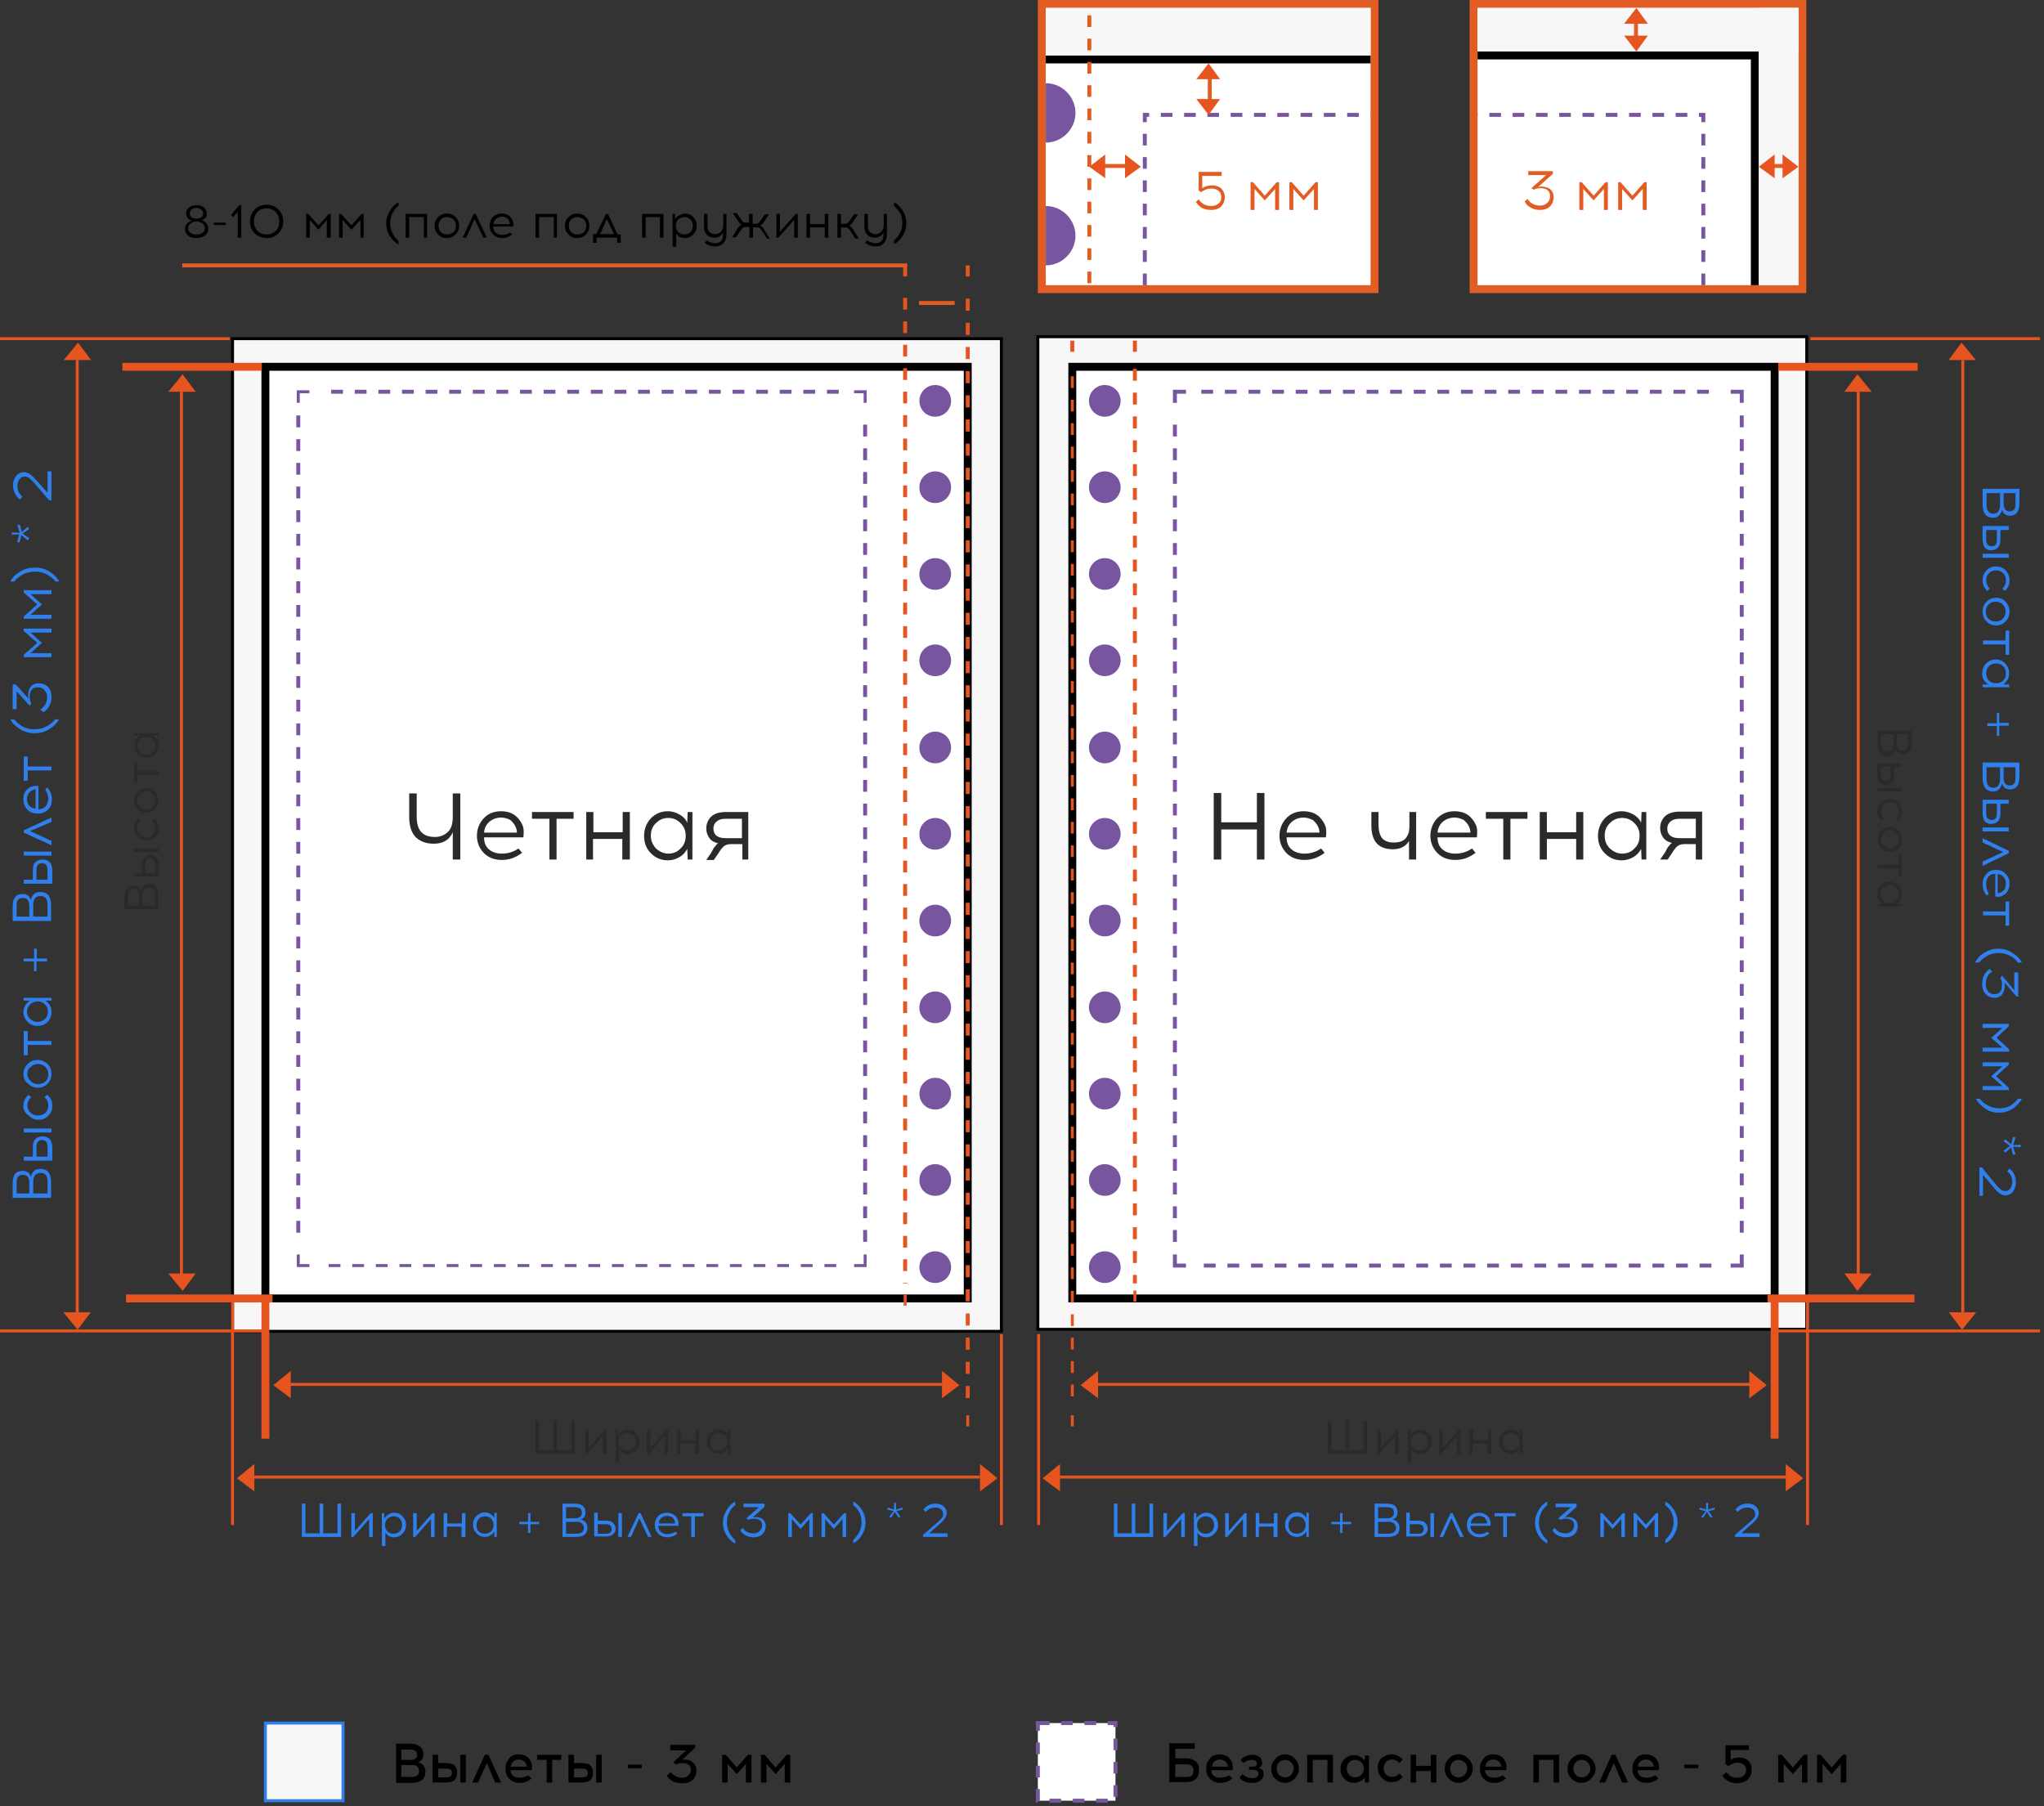 <?xml version="1.0" encoding="utf-8"?>
<!-- Generator: Adobe Illustrator 24.1.2, SVG Export Plug-In . SVG Version: 6.00 Build 0)  -->
<svg version="1.1" id="Слой_1" xmlns="http://www.w3.org/2000/svg" xmlns:xlink="http://www.w3.org/1999/xlink" x="0px" y="0px"
	 viewBox="0 0 516 456" style="enable-background:new 0 0 516 456;" xml:space="preserve">
<rect x="0" y="0" width="516" height="456" fill="#333333" stroke="none"/>
<style type="text/css">
	.st0{fill:#FFFFFF;stroke:#77569F;stroke-miterlimit:10;stroke-dasharray:2.94,2.94;}
	.st1{fill:#F8F7F7;stroke:#2F80ED;stroke-width:0.75;stroke-miterlimit:10;}
	.st2{fill:#F8F7F7;stroke:#000000;stroke-width:0.75;stroke-miterlimit:10;}
	.st3{fill:#FFFFFF;stroke:#000000;stroke-width:2;stroke-miterlimit:10;}
	.st4{fill:#FFFFFF;}
	.st5{fill:none;stroke:#77569F;stroke-width:0.75;stroke-miterlimit:10;}
	.st6{fill:none;stroke:#77569F;stroke-width:0.75;stroke-miterlimit:10;stroke-dasharray:2.98,2.98;}
	.st7{fill:none;stroke:#77569F;stroke-miterlimit:10;stroke-dasharray:2.99,2.99;}
	.st8{fill:none;stroke:#77569F;stroke-miterlimit:10;stroke-dasharray:2.98,2.98;}
	.st9{fill:none;stroke:#E65420;stroke-width:2;stroke-miterlimit:10;}
	.st10{fill:none;stroke:#E65420;stroke-width:0.75;stroke-miterlimit:10;}
	.st11{fill:#E6551F;}
	.st12{fill:#E65420;}
	.st13{fill:none;stroke:#E65420;stroke-miterlimit:10;}
	.st14{fill:none;stroke:#E65420;stroke-miterlimit:10;stroke-dasharray:2.96,2.96;}
	.st15{fill:none;stroke:#E65420;stroke-miterlimit:10;stroke-dasharray:3.05,3.05;}
	.st16{fill:#77569F;}
	.st17{fill:none;stroke:#77569F;stroke-miterlimit:10;}
	.st18{fill:none;stroke:#E65420;stroke-miterlimit:10;stroke-dasharray:3.01,3.01;}
	.st19{fill:none;stroke:#E65420;stroke-width:0.75;stroke-miterlimit:10;stroke-dasharray:2.96,2.96;}
	.st20{fill:#2F80ED;}
	.st21{fill:#2B2A29;}
	.st22{fill:#FFFFFF;stroke:#E25D23;stroke-width:2;}
	.st23{fill:none;stroke:#000000;stroke-width:2;}
	.st24{fill:none;stroke:#E25D23;}
	.st25{fill:#F8F7F7;}
	.st26{fill:none;stroke:#77569F;stroke-miterlimit:10;stroke-dasharray:2.94,2.94;}
	.st27{fill:#E25D23;}
	.st28{fill:none;stroke:#E25D23;stroke-miterlimit:10;}
	.st29{fill:none;stroke:#E25D23;stroke-miterlimit:10;stroke-dasharray:2.94,2.94;}
</style>
<path d="M296.8,443.9h2.6c1.1,0,1.9,0.3,2.5,0.8s0.8,1.3,0.8,2.2c0,1-0.3,1.7-0.8,2.2c-0.5,0.5-1.4,0.8-2.5,0.8h-4.2v-9.8h6.4v1.4
	h-4.9V443.9z M296.8,448.6h2.7c0.7,0,1.1-0.1,1.4-0.4c0.3-0.3,0.4-0.7,0.4-1.2c0-1.1-0.6-1.6-1.9-1.6h-2.7V448.6z M307.9,442.9
	c0.7,0,1.4,0.2,1.9,0.5c0.5,0.3,0.9,0.8,1.2,1.5c0.1,0.3,0.2,0.6,0.2,1c0,0.4,0,0.7-0.1,1h-5.3c0,0.6,0.2,1.1,0.6,1.4
	c0.4,0.3,0.9,0.5,1.6,0.5c0.8,0,1.6-0.2,2.3-0.6l0.8,0.8c-0.9,0.7-1.9,1.1-3,1.1c-1.1,0-1.9-0.3-2.6-1s-1-1.5-1-2.6
	c0-1,0.3-1.9,1-2.6C306,443.2,306.9,442.9,307.9,442.9z M308,444.2c-0.6,0-1.1,0.2-1.4,0.5c-0.4,0.3-0.6,0.8-0.6,1.3h4
	c0-0.2-0.1-0.5-0.2-0.7c-0.1-0.3-0.4-0.6-0.7-0.8C308.7,444.3,308.4,444.2,308,444.2z M317.7,446.3c0.9,0.2,1.3,0.7,1.3,1.6
	c0,0.7-0.3,1.2-0.8,1.6c-0.5,0.4-1.2,0.6-2.1,0.6H316c-0.7,0-1.3-0.1-1.9-0.4c-0.6-0.3-1-0.6-1.2-1l0.8-0.8c0.2,0.3,0.6,0.5,1,0.7
	c0.4,0.2,0.9,0.3,1.3,0.3h0.2c0.4,0,0.8-0.1,1.1-0.3c0.3-0.2,0.4-0.4,0.4-0.8c0-0.6-0.4-0.9-1.2-1h-1.2V446h1c0.7,0,1-0.3,1-0.8
	c0-0.3-0.1-0.5-0.4-0.7c-0.2-0.2-0.5-0.2-0.9-0.2h-0.1c-0.8,0-1.4,0.3-2,0.8l-0.7-0.8c0.3-0.4,0.7-0.7,1.2-0.9
	c0.5-0.2,1.1-0.4,1.6-0.4h0.1c0.7,0,1.3,0.2,1.8,0.5c0.5,0.3,0.7,0.8,0.7,1.4C318.7,445.6,318.4,446.1,317.7,446.3z M324.4,442.9
	c1,0,1.8,0.4,2.5,1.1c0.7,0.7,1,1.5,1,2.5s-0.4,1.8-1,2.5c-0.7,0.7-1.5,1.1-2.5,1.1c-1,0-1.8-0.4-2.5-1.1c-0.7-0.7-1-1.5-1-2.5
	c0-1,0.4-1.8,1.1-2.5C322.5,443.3,323.4,442.9,324.4,442.9z M325.9,444.9c-0.4-0.4-0.9-0.6-1.5-0.6c-0.6,0-1.1,0.2-1.5,0.6
	c-0.4,0.4-0.6,1-0.6,1.6s0.2,1.2,0.6,1.6c0.4,0.4,0.9,0.6,1.5,0.6c0.6,0,1.1-0.2,1.5-0.6c0.4-0.4,0.7-1,0.7-1.6
	C326.6,445.8,326.3,445.3,325.9,444.9z M336.5,450h-1.4v-5.7h-3.7v5.7H330v-7h6.5V450z M345.6,450h-1l-0.1-1.3
	c-0.3,0.4-0.6,0.8-1.1,1c-0.5,0.2-1,0.4-1.5,0.4c-1,0-1.8-0.3-2.5-1c-0.7-0.7-1-1.5-1-2.5c0-1,0.3-1.9,1-2.5c0.7-0.7,1.5-1,2.5-1
	c0.5,0,1,0.1,1.5,0.4c0.5,0.3,0.8,0.6,1.1,1l0.1-1.3h1V450z M340.6,448.1c0.4,0.4,0.9,0.6,1.5,0.6c0.6,0,1.1-0.2,1.5-0.6
	c0.4-0.4,0.7-1,0.7-1.6c0-0.7-0.2-1.2-0.7-1.6c-0.4-0.4-0.9-0.6-1.5-0.6c-0.6,0-1.1,0.2-1.5,0.6c-0.4,0.4-0.6,1-0.6,1.6
	S340.2,447.7,340.6,448.1z M351.3,442.9c1.1,0,2,0.4,2.8,1.3l-0.8,0.9c-0.5-0.6-1.2-0.9-1.9-0.9c-0.6,0-1.1,0.2-1.5,0.6
	c-0.4,0.4-0.6,1-0.6,1.6s0.2,1.2,0.6,1.6c0.4,0.4,0.9,0.6,1.5,0.6c0.7,0,1.4-0.3,1.9-0.9l0.8,0.9c-0.7,0.9-1.6,1.3-2.8,1.3
	c-1,0-1.8-0.4-2.5-1.1c-0.7-0.7-1-1.5-1-2.5s0.3-1.8,1-2.5C349.5,443.3,350.3,442.9,351.3,442.9z M362.6,450h-1.4v-2.9h-3.7v2.9
	h-1.4v-7h1.4v2.8h3.7V443h1.4V450z M368.2,442.9c1,0,1.8,0.4,2.5,1.1c0.7,0.7,1.1,1.5,1.1,2.5s-0.4,1.8-1.1,2.5
	c-0.7,0.7-1.5,1.1-2.5,1.1c-1,0-1.8-0.4-2.5-1.1c-0.7-0.7-1-1.5-1-2.5c0-1,0.4-1.8,1-2.5C366.4,443.3,367.2,442.9,368.2,442.9z
	 M369.7,444.9c-0.4-0.4-0.9-0.6-1.5-0.6c-0.6,0-1.1,0.2-1.5,0.6c-0.4,0.4-0.6,1-0.6,1.6s0.2,1.2,0.6,1.6c0.4,0.4,0.9,0.6,1.5,0.6
	c0.6,0,1.1-0.2,1.5-0.6c0.4-0.4,0.7-1,0.7-1.6C370.4,445.8,370.2,445.3,369.7,444.9z M377,442.9c0.7,0,1.4,0.2,1.9,0.5
	c0.5,0.3,0.9,0.8,1.2,1.5c0.1,0.3,0.2,0.6,0.2,1c0,0.4,0,0.7-0.1,1h-5.3c0,0.6,0.2,1.1,0.6,1.4c0.4,0.3,0.9,0.5,1.6,0.5
	c0.8,0,1.6-0.2,2.3-0.6l0.8,0.8c-0.9,0.7-1.9,1.1-3,1.1c-1.1,0-1.9-0.3-2.6-1s-1-1.5-1-2.6c0-1,0.3-1.9,1-2.6
	C375.1,443.2,375.9,442.9,377,442.9z M377,444.2c-0.6,0-1.1,0.2-1.4,0.5c-0.4,0.3-0.6,0.8-0.6,1.3h4c0-0.2-0.1-0.5-0.2-0.7
	c-0.1-0.3-0.4-0.6-0.7-0.8C377.8,444.3,377.4,444.2,377,444.2z M393.6,450h-1.4v-5.7h-3.7v5.7h-1.4v-7h6.5V450z M399.2,442.9
	c1,0,1.8,0.4,2.5,1.1c0.7,0.7,1.1,1.5,1.1,2.5s-0.4,1.8-1.1,2.5c-0.7,0.7-1.5,1.1-2.5,1.1c-1,0-1.8-0.4-2.5-1.1
	c-0.7-0.7-1-1.5-1-2.5c0-1,0.4-1.8,1-2.5C397.4,443.3,398.2,442.9,399.2,442.9z M400.8,444.9c-0.4-0.4-0.9-0.6-1.5-0.6
	c-0.6,0-1.1,0.2-1.5,0.6c-0.4,0.4-0.6,1-0.6,1.6s0.2,1.2,0.6,1.6c0.4,0.4,0.9,0.6,1.5,0.6c0.6,0,1.1-0.2,1.5-0.6
	c0.4-0.4,0.7-1,0.7-1.6C401.4,445.8,401.2,445.3,400.8,444.9z M407.4,445.1l-2.2,4.9h-1.5l3.2-7h0.9l3.2,7h-1.5L407.4,445.1z
	 M415.5,442.9c0.7,0,1.4,0.2,1.9,0.5s0.9,0.8,1.2,1.5c0.1,0.3,0.2,0.6,0.2,1c0,0.4,0,0.7-0.1,1h-5.3c0,0.6,0.2,1.1,0.6,1.4
	c0.4,0.3,0.9,0.5,1.6,0.5c0.8,0,1.6-0.2,2.3-0.6l0.8,0.8c-0.9,0.7-1.9,1.1-3,1.1c-1.1,0-1.9-0.3-2.6-1s-1-1.5-1-2.6
	c0-1,0.3-1.9,1-2.6C413.6,443.2,414.4,442.9,415.5,442.9z M415.5,444.2c-0.6,0-1.1,0.2-1.4,0.5c-0.4,0.3-0.6,0.8-0.6,1.3h4
	c0-0.2-0.1-0.5-0.2-0.7c-0.1-0.3-0.4-0.6-0.7-0.8C416.3,444.3,415.9,444.2,415.5,444.2z M428.7,446.4h-3.5v-0.9h3.5V446.4z
	 M441.4,441.8h-4.5v2.5c0.5-0.4,1.3-0.6,2.2-0.6c1,0,1.8,0.3,2.3,0.9c0.6,0.6,0.8,1.3,0.8,2.3c0,0.9-0.3,1.6-0.9,2.3
	c-0.6,0.6-1.5,0.9-2.6,1h-0.1c-1.6,0-2.9-0.6-3.8-1.9l1-0.9c0.4,0.5,0.9,0.9,1.3,1.1c0.4,0.2,1,0.3,1.5,0.3h0.1
	c0.6,0,1.1-0.2,1.5-0.5c0.4-0.3,0.6-0.8,0.6-1.4c0-0.6-0.2-1.1-0.6-1.4c-0.4-0.3-0.9-0.5-1.6-0.5c-0.5,0-0.9,0.1-1.3,0.3
	c-0.4,0.2-0.8,0.4-1,0.6l-0.7-0.6v-4.7h5.9V441.8z M456.3,450h-1.4v-4.7l-2.3,2.6l-2.3-2.6v4.7h-1.4v-7h0.9l2.8,3.2l2.8-3.2h0.9V450
	z M466.1,450h-1.4v-4.7l-2.3,2.6l-2.3-2.6v4.7h-1.4v-7h0.9l2.8,3.2l2.8-3.2h0.9V450z"/>
<path d="M99.8,440.2h3.7c0.5,0,1,0.1,1.4,0.2c0.4,0.1,0.7,0.3,1,0.4c0.2,0.2,0.4,0.4,0.6,0.6c0.1,0.2,0.2,0.5,0.3,0.7
	c0,0.2,0.1,0.4,0.1,0.7c0,1.1-0.5,1.8-1.4,2.1c0.6,0.1,1,0.4,1.4,0.8c0.3,0.4,0.5,0.9,0.5,1.6c0,1.8-1.2,2.8-3.5,2.8h-3.9V440.2z
	 M101.3,441.6v2.7h2.3c1.1,0,1.7-0.4,1.7-1.3s-0.6-1.3-1.7-1.3H101.3z M101.3,445.6v3h2.7c1.2,0,1.8-0.5,1.8-1.5
	c0-0.4-0.2-0.8-0.4-1.1c-0.3-0.3-0.7-0.4-1.3-0.4H101.3z M110.6,445.1h2c0.6,0,1,0.1,1.4,0.2c0.4,0.1,0.7,0.3,0.9,0.6
	c0.2,0.3,0.3,0.5,0.4,0.8s0.1,0.5,0.1,0.8c0,0.3,0,0.6-0.1,0.9c-0.1,0.3-0.2,0.5-0.4,0.8c-0.2,0.3-0.5,0.5-0.9,0.6
	c-0.4,0.1-0.9,0.2-1.4,0.2h-3.4v-7h1.4V445.1z M117.6,450h-1.4v-7h1.4V450z M110.6,448.7h2.2c0.9,0,1.3-0.4,1.3-1.1
	c0-0.7-0.4-1.1-1.3-1.1h-2.2V448.7z M122.9,445.1l-2.2,4.9h-1.5l3.2-7h0.9l3.2,7h-1.5L122.9,445.1z M131,442.9
	c0.7,0,1.4,0.2,1.9,0.5c0.5,0.3,0.9,0.8,1.2,1.5c0.1,0.3,0.2,0.6,0.2,1c0,0.4,0,0.7-0.1,1h-5.3c0,0.6,0.2,1.1,0.6,1.4
	c0.4,0.3,0.9,0.5,1.6,0.5c0.8,0,1.6-0.2,2.3-0.6l0.8,0.8c-0.9,0.7-1.9,1.1-3,1.1c-1.1,0-1.9-0.3-2.6-1s-1-1.5-1-2.6
	c0-1,0.3-1.9,1-2.6C129.1,443.2,129.9,442.9,131,442.9z M131,444.2c-0.6,0-1.1,0.2-1.4,0.5c-0.4,0.3-0.6,0.8-0.6,1.3h4
	c0-0.2-0.1-0.5-0.2-0.7c-0.1-0.3-0.4-0.6-0.7-0.8C131.8,444.3,131.4,444.2,131,444.2z M139.4,444.3v5.7H138v-5.7h-2.4V443h6.1v1.3
	H139.4z M144.9,445.1h2c0.6,0,1,0.1,1.4,0.2c0.4,0.1,0.7,0.3,0.9,0.6c0.2,0.3,0.3,0.5,0.4,0.8c0.1,0.3,0.1,0.5,0.1,0.8
	c0,0.3,0,0.6-0.1,0.9c-0.1,0.3-0.2,0.5-0.4,0.8c-0.2,0.3-0.5,0.5-0.9,0.6c-0.4,0.1-0.9,0.2-1.4,0.2h-3.4v-7h1.4V445.1z M151.9,450
	h-1.4v-7h1.4V450z M144.9,448.7h2.2c0.9,0,1.3-0.4,1.3-1.1c0-0.7-0.4-1.1-1.3-1.1h-2.2V448.7z M162,446.4h-3.5v-0.9h3.5V446.4z
	 M175.4,441.3l-3.2,3c0.2,0,0.5-0.1,0.9-0.1c0.9,0.1,1.5,0.4,2,0.9c0.5,0.5,0.7,1.1,0.7,1.9c0,0.9-0.3,1.7-0.9,2.3
	c-0.6,0.6-1.5,0.9-2.6,0.9h-0.1c-1.7,0-3-0.6-3.9-1.9l1-0.9c0.8,0.9,1.8,1.4,2.9,1.4h0.1c0.6,0,1.1-0.2,1.5-0.6
	c0.4-0.4,0.6-0.8,0.6-1.4c0-1.2-0.7-1.7-2.2-1.7c-0.5,0-1,0.1-1.5,0.4l-0.7-0.6l3.2-3h-4v-1.4h6.3V441.3z M189.7,450h-1.4v-4.7
	l-2.3,2.6l-2.3-2.6v4.7h-1.4v-7h0.9l2.8,3.2l2.8-3.2h0.9V450z M199.5,450h-1.4v-4.7l-2.3,2.6l-2.3-2.6v4.7h-1.4v-7h0.9l2.8,3.2
	l2.8-3.2h0.9V450z"/>
<rect x="262" y="435" class="st0" width="19.6" height="19.6"/>
<rect x="67" y="435" class="st1" width="19.6" height="19.6"/>
<path class="st2" d="M252.8,85.5H58.7v250.6h194.1V85.5z"/>
<path class="st3" d="M244.3,92.6H67v235.2h177.3V92.6z"/>
<path class="st4" d="M218.4,98.9H75.3v220.6h143.1V98.9z"/>
<path class="st5" d="M218.4,316.7v2.8h-2.8"/>
<path class="st6" d="M211.1,319.5H81.8"/>
<path class="st5" d="M78.1,319.5h-2.8v-2.8"/>
<path class="st7" d="M75.3,311.2V104.4"/>
<path class="st5" d="M75.3,101.7v-2.8h2.8"/>
<path class="st8" d="M83.6,98.9h129.3"/>
<path class="st5" d="M215.6,98.9h2.8v2.8"/>
<path class="st7" d="M218.4,107.2V314"/>
<path class="st9" d="M66.1,92.6H30.9"/>
<path class="st9" d="M68.8,327.8H31.8"/>
<path class="st10" d="M67,336H0"/>
<path class="st9" d="M67,363.2V328"/>
<path class="st10" d="M58.7,385v-58.1"/>
<path class="st10" d="M252.8,385v-48.2"/>
<path class="st10" d="M237.8,349.5H73.3"/>
<path class="st11" d="M73.4,346.1l-4.4,3.6l4.4,3.3L73.4,346.1z"/>
<path class="st11" d="M237.8,346.1l4.4,3.6l-4.4,3.3L237.8,346.1z"/>
<path class="st10" d="M247.4,372.9H64.1"/>
<path class="st11" d="M64.2,369.6l-4.4,3.6l4.4,3.3L64.2,369.6z"/>
<path class="st11" d="M247.4,369.6l4.4,3.6l-4.4,3.3L247.4,369.6z"/>
<path class="st10" d="M45.8,98.9V322"/>
<path class="st12" d="M42.5,321.5l3.6,4.4l3.3-4.4L42.5,321.5z"/>
<path class="st12" d="M42.5,98.9l3.6-4.4l3.3,4.4H42.5z"/>
<path class="st12" d="M16,331.3l3.6,4.4l3.3-4.4H16z"/>
<path class="st10" d="M19.5,90.9v240.4"/>
<path class="st12" d="M16.1,90.9l3.6-4.4l3.3,4.4L16.1,90.9z"/>
<path class="st13" d="M228.5,67v2.8"/>
<path class="st14" d="M228.5,75.2V324"/>
<path class="st10" d="M228.5,326.8v2.8"/>
<path class="st13" d="M244.3,67v2.8"/>
<path class="st15" d="M244.3,75.4v279"/>
<path class="st10" d="M244.3,357.3v2.8"/>
<path class="st16" d="M236.1,105.2c2.2,0,4-1.8,4-4s-1.8-4-4-4s-4,1.8-4,4S233.8,105.2,236.1,105.2z"/>
<path class="st16" d="M236.1,127c2.2,0,4-1.8,4-4c0-2.2-1.8-4-4-4s-4,1.8-4,4C232,125.2,233.8,127,236.1,127z"/>
<path class="st16" d="M236.1,148.9c2.2,0,4-1.8,4-4c0-2.2-1.8-4-4-4s-4,1.8-4,4C232,147.1,233.8,148.9,236.1,148.9z"/>
<path class="st16" d="M236.1,170.7c2.2,0,4-1.8,4-4c0-2.2-1.8-4-4-4s-4,1.8-4,4C232,168.9,233.8,170.7,236.1,170.7z"/>
<path class="st16" d="M236.1,192.7c2.2,0,4-1.8,4-4c0-2.2-1.8-4-4-4s-4,1.8-4,4C232,190.9,233.8,192.7,236.1,192.7z"/>
<path class="st16" d="M236.1,214.5c2.2,0,4-1.8,4-4c0-2.2-1.8-4-4-4s-4,1.8-4,4C232,212.7,233.8,214.5,236.1,214.5z"/>
<path class="st16" d="M236.1,236.4c2.2,0,4-1.8,4-4c0-2.2-1.8-4-4-4s-4,1.8-4,4C232,234.6,233.8,236.4,236.1,236.4z"/>
<path class="st16" d="M236.1,258.3c2.2,0,4-1.8,4-4c0-2.2-1.8-4-4-4s-4,1.8-4,4C232,256.5,233.8,258.3,236.1,258.3z"/>
<path class="st16" d="M236.1,280.1c2.2,0,4-1.8,4-4s-1.8-4-4-4s-4,1.8-4,4S233.8,280.1,236.1,280.1z"/>
<path class="st16" d="M236.1,301.9c2.2,0,4-1.8,4-4c0-2.2-1.8-4-4-4s-4,1.8-4,4C232,300.1,233.8,301.9,236.1,301.9z"/>
<path class="st16" d="M236.1,323.9c2.2,0,4-1.8,4-4s-1.8-4-4-4s-4,1.8-4,4S233.8,323.9,236.1,323.9z"/>
<path class="st2" d="M262,335.6h194.1V85H262V335.6z"/>
<path class="st3" d="M270.7,327.8H448V92.6H270.7V327.8z"/>
<path class="st4" d="M439.7,98.9H296.6v220.6h143.1V98.9z"/>
<path class="st17" d="M296.6,316.7v2.8h2.8"/>
<path class="st8" d="M303.9,319.5h129.3"/>
<path class="st17" d="M436.9,319.5h2.8v-2.8"/>
<path class="st7" d="M439.7,311.2V104.4"/>
<path class="st17" d="M439.7,101.7v-2.8h-2.8"/>
<path class="st8" d="M431.4,98.9H302.1"/>
<path class="st17" d="M299.4,98.9h-2.8v2.8"/>
<path class="st7" d="M296.6,107.2V314"/>
<path class="st9" d="M448.9,92.6h35.2"/>
<path class="st9" d="M446.2,327.8h37.1"/>
<path class="st10" d="M448,336h67"/>
<path class="st10" d="M457,85.5h58"/>
<path class="st10" d="M0,85.5h58"/>
<path class="st9" d="M448,363.2V328"/>
<path class="st10" d="M456.3,385v-58.1"/>
<path class="st10" d="M262.2,385v-48.2"/>
<path class="st10" d="M277.2,349.5h164.5"/>
<path class="st11" d="M441.6,346.1l4.4,3.6l-4.4,3.3V346.1z"/>
<path class="st11" d="M277.2,346.1l-4.4,3.6l4.4,3.3V346.1z"/>
<path class="st10" d="M267.6,372.9h183.3"/>
<path class="st11" d="M450.8,369.6l4.4,3.6l-4.4,3.3V369.6z"/>
<path class="st11" d="M267.6,369.6l-4.4,3.6l4.4,3.3V369.6z"/>
<path class="st10" d="M469.1,98.9V322"/>
<path class="st12" d="M472.5,321.5l-3.6,4.4l-3.3-4.4L472.5,321.5z"/>
<path class="st12" d="M472.5,98.9l-3.6-4.4l-3.3,4.4H472.5z"/>
<path class="st12" d="M498.9,331.3l-3.6,4.4l-3.3-4.4H498.9z"/>
<path class="st10" d="M495.5,90.9v240.4"/>
<path class="st12" d="M498.8,90.9l-3.6-4.4l-3.3,4.4L498.8,90.9z"/>
<path class="st13" d="M286.5,86v2.8"/>
<path class="st18" d="M286.5,93.1V324"/>
<path class="st10" d="M286.5,325.8v2.8"/>
<path class="st13" d="M270.7,86v2.8"/>
<path class="st19" d="M270.7,95v259.5"/>
<path class="st10" d="M270.7,357.3v2.8"/>
<path class="st16" d="M278.9,105.2c2.2,0,4-1.8,4-4s-1.8-4-4-4s-4,1.8-4,4S276.7,105.2,278.9,105.2z"/>
<path class="st16" d="M278.9,127c2.2,0,4-1.8,4-4c0-2.2-1.8-4-4-4s-4,1.8-4,4C274.9,125.2,276.7,127,278.9,127z"/>
<path class="st16" d="M278.9,148.9c2.2,0,4-1.8,4-4c0-2.2-1.8-4-4-4s-4,1.8-4,4C274.9,147.1,276.7,148.9,278.9,148.9z"/>
<path class="st16" d="M278.9,170.7c2.2,0,4-1.8,4-4c0-2.2-1.8-4-4-4s-4,1.8-4,4C274.9,168.9,276.7,170.7,278.9,170.7z"/>
<path class="st16" d="M278.9,192.7c2.2,0,4-1.8,4-4c0-2.2-1.8-4-4-4s-4,1.8-4,4C274.9,190.9,276.7,192.7,278.9,192.7z"/>
<path class="st16" d="M278.9,214.5c2.2,0,4-1.8,4-4c0-2.2-1.8-4-4-4s-4,1.8-4,4C274.9,212.7,276.7,214.5,278.9,214.5z"/>
<path class="st16" d="M278.9,236.4c2.2,0,4-1.8,4-4c0-2.2-1.8-4-4-4s-4,1.8-4,4C274.9,234.6,276.7,236.4,278.9,236.4z"/>
<path class="st16" d="M278.9,258.3c2.2,0,4-1.8,4-4c0-2.2-1.8-4-4-4s-4,1.8-4,4C274.9,256.5,276.7,258.3,278.9,258.3z"/>
<path class="st16" d="M278.9,280.1c2.2,0,4-1.8,4-4s-1.8-4-4-4s-4,1.8-4,4S276.7,280.1,278.9,280.1z"/>
<path class="st16" d="M278.9,301.9c2.2,0,4-1.8,4-4c0-2.2-1.8-4-4-4s-4,1.8-4,4C274.9,300.1,276.7,301.9,278.9,301.9z"/>
<path class="st16" d="M278.9,323.9c2.2,0,4-1.8,4-4s-1.8-4-4-4s-4,1.8-4,4S276.7,323.9,278.9,323.9z"/>
<path class="st20" d="M509.8,123.5v3.5c0,2.1-0.8,3.2-2.4,3.2c-1,0-1.7-0.5-2-1.5c-0.1,0.6-0.4,1.1-0.8,1.5
	c-0.4,0.4-0.9,0.5-1.5,0.5c-1.7,0-2.6-1.1-2.6-3.4v-3.9H509.8z M508.9,124.5h-3.1v2.5c0,1.4,0.5,2.1,1.5,2.1c0.5,0,0.8-0.1,1.1-0.4
	c0.3-0.3,0.4-0.8,0.4-1.6V124.5z M504.9,124.5h-3.4v3c0,1.4,0.6,2.2,1.7,2.2c0.5,0,0.9-0.2,1.2-0.5c0.3-0.4,0.5-0.9,0.5-1.6V124.5z
	 M505,133.8v2.4c0,1-0.2,1.7-0.7,2.1c-0.4,0.4-1,0.6-1.6,0.6c-0.3,0-0.6,0-0.8-0.1c-0.2-0.1-0.5-0.2-0.7-0.4
	c-0.2-0.2-0.4-0.5-0.5-0.9c-0.1-0.4-0.2-0.8-0.2-1.3v-3.4h6.6v1H505z M500.5,140.8v-1h6.6v1H500.5z M501.4,133.8v2.5
	c0,1.1,0.5,1.6,1.4,1.6c0.9,0,1.3-0.5,1.3-1.6v-2.5H501.4z M507.3,146.5c0,1.1-0.4,2-1.2,2.7l-0.6-0.6c0.6-0.6,0.9-1.3,0.9-2.1
	c0-0.7-0.2-1.3-0.7-1.8c-0.5-0.5-1.1-0.7-1.8-0.7s-1.3,0.2-1.8,0.7c-0.5,0.5-0.7,1.1-0.7,1.8c0,0.8,0.3,1.5,0.9,2.1l-0.6,0.6
	c-0.8-0.7-1.2-1.6-1.2-2.7c0-1,0.3-1.8,1-2.5c0.7-0.7,1.5-1,2.4-1c0.9,0,1.8,0.3,2.4,1C506.9,144.6,507.3,145.5,507.3,146.5z
	 M507.3,154.4c0,1-0.3,1.8-1,2.5c-0.7,0.7-1.5,1-2.4,1c-0.9,0-1.7-0.3-2.4-1c-0.7-0.7-1-1.5-1-2.5c0-1,0.3-1.8,1-2.5
	c0.7-0.7,1.5-1,2.4-1c0.9,0,1.8,0.3,2.4,1C506.9,152.6,507.3,153.4,507.3,154.4z M506.3,154.4c0-0.7-0.2-1.3-0.7-1.8
	c-0.5-0.5-1.1-0.7-1.8-0.7s-1.3,0.2-1.8,0.7c-0.5,0.5-0.7,1.1-0.7,1.8s0.2,1.3,0.7,1.8s1.1,0.7,1.8,0.7s1.3-0.2,1.8-0.7
	C506.1,155.7,506.3,155.1,506.3,154.4z M506.3,162.7h-5.7v-1h5.7v-2.5h0.9v6.1h-0.9V162.7z M500.5,173.5v-0.7l1.5,0
	c-0.5-0.3-0.9-0.7-1.2-1.1c-0.3-0.5-0.4-1.1-0.4-1.7c0-1,0.3-1.8,1-2.5c0.7-0.7,1.5-1,2.4-1s1.8,0.3,2.4,1c0.7,0.7,1,1.5,1,2.5
	c0,0.6-0.1,1.1-0.4,1.6c-0.3,0.5-0.7,0.9-1.1,1.2l1.5,0v0.7H500.5z M502.1,168.2c-0.5,0.5-0.7,1.1-0.7,1.8c0,0.7,0.2,1.3,0.7,1.8
	c0.5,0.5,1.1,0.7,1.8,0.7s1.3-0.2,1.8-0.7c0.5-0.5,0.7-1.1,0.7-1.8c0-0.7-0.2-1.3-0.7-1.8c-0.5-0.5-1.1-0.7-1.8-0.7
	S502.5,167.7,502.1,168.2z M504.7,183.3v2.5h-0.6v-2.5h-2.4v-0.7h2.4V180h0.6v2.5h2.4v0.7H504.7z M509.8,192.6v3.5
	c0,2.1-0.8,3.2-2.4,3.2c-1,0-1.7-0.5-2-1.5c-0.1,0.6-0.4,1.1-0.8,1.5c-0.4,0.4-0.9,0.5-1.5,0.5c-1.7,0-2.6-1.1-2.6-3.4v-3.9H509.8z
	 M508.9,193.7h-3.1v2.5c0,1.4,0.5,2.1,1.5,2.1c0.5,0,0.8-0.1,1.1-0.4c0.3-0.3,0.4-0.8,0.4-1.6V193.7z M504.9,193.7h-3.4v3
	c0,1.4,0.6,2.2,1.7,2.2c0.5,0,0.9-0.2,1.2-0.5c0.3-0.4,0.5-0.9,0.5-1.6V193.7z M505,202.9v2.4c0,1-0.2,1.7-0.7,2.1
	c-0.4,0.4-1,0.6-1.6,0.6c-0.3,0-0.6,0-0.8-0.1c-0.2-0.1-0.5-0.2-0.7-0.4c-0.2-0.2-0.4-0.5-0.5-0.9c-0.1-0.4-0.2-0.8-0.2-1.3v-3.4
	h6.6v1H505z M500.5,209.9v-1h6.6v1H500.5z M501.4,202.9v2.5c0,1.1,0.5,1.6,1.4,1.6c0.9,0,1.3-0.5,1.3-1.6v-2.5H501.4z M505.7,215.1
	l-5.2-2.4v-1.1l6.6,3.2v0.6l-6.6,3.2v-1.1L505.7,215.1z M507.3,223.1c0,0.7-0.2,1.4-0.5,1.9c-0.3,0.5-0.8,0.9-1.4,1.2
	c-0.3,0.1-0.6,0.2-0.9,0.2c-0.3,0-0.6,0-0.8-0.1v-5.7c-0.7,0-1.3,0.2-1.7,0.7c-0.4,0.5-0.6,1.1-0.6,1.9c0,0.9,0.2,1.7,0.7,2.4
	l-0.6,0.5c-0.7-0.9-1-1.9-1-2.9c0-1.1,0.3-1.9,1-2.6c0.6-0.7,1.4-1,2.4-1c1,0,1.8,0.3,2.4,1C506.9,221.2,507.3,222,507.3,223.1z
	 M506.4,223.1c0-0.7-0.2-1.3-0.6-1.7c-0.4-0.5-0.9-0.7-1.5-0.7v4.8c0.2,0,0.5,0,0.8-0.2c0.4-0.2,0.7-0.5,1-0.8
	C506.2,224,506.4,223.6,506.4,223.1z M506.3,231.1h-5.7v-1h5.7v-2.5h0.9v6.1h-0.9V231.1z M510.4,243h-1c-0.5-0.7-1.1-1.3-2-1.7
	c-0.9-0.5-1.8-0.7-2.8-0.7h-0.1c-1,0-1.9,0.2-2.8,0.7c-0.9,0.5-1.6,1.1-2.1,1.7h-1c0.5-1,1.3-1.9,2.4-2.5c1.1-0.7,2.2-1,3.4-1h0.1
	c1.2,0,2.4,0.3,3.4,1C509.1,241.2,509.9,242,510.4,243z M509.1,251.6L506,248c0.1,0.3,0.1,0.6,0.1,1.1c-0.1,0.9-0.3,1.6-0.8,2.1
	c-0.5,0.5-1.1,0.7-1.8,0.7c-0.9,0-1.6-0.3-2.2-0.9c-0.6-0.6-0.9-1.4-0.9-2.5v-0.1c0-0.9,0.2-1.6,0.5-2.3c0.3-0.6,0.8-1.1,1.4-1.5
	l0.6,0.7c-1.1,0.7-1.6,1.7-1.6,3.1v0.1c0,0.7,0.2,1.3,0.6,1.8c0.4,0.5,0.9,0.7,1.6,0.7c1.3,0,1.9-0.8,1.9-2.5c0-0.5-0.1-1.1-0.4-1.6
	l0.4-0.6l3.1,3.7v-4.5h1v6.1H509.1z M500.5,265.5v-1h5l-2.8-2.5l2.8-2.5h-5v-1h6.6v0.6L504,262l3.2,2.9v0.6H500.5z M500.5,275.2v-1
	h5l-2.8-2.5l2.8-2.5h-5v-1h6.6v0.6l-3.2,2.9l3.2,2.9v0.6H500.5z M509.4,277.4h1c-0.5,1-1.3,1.8-2.3,2.5c-1.1,0.7-2.2,1-3.4,1h-0.1
	c-1.2,0-2.4-0.3-3.4-1c-1.1-0.7-1.8-1.5-2.4-2.5h1c0.5,0.7,1.2,1.3,2.1,1.7c0.9,0.5,1.8,0.7,2.8,0.7h0.1c1,0,1.9-0.2,2.8-0.7
	C508.3,278.6,508.9,278.1,509.4,277.4z M506.2,291l-0.4-0.5l1.6-1.2l-1.6-1.2l0.4-0.5l1.5,1.3l0.5-1.9l0.6,0.2l-0.6,1.9l1.9-0.1v0.6
	l-1.9-0.1l0.6,1.9l-0.6,0.2l-0.5-1.9L506.2,291z M499.7,301.9v-7.2h0.6l3.5,4.3c0.5,0.6,0.9,1,1.3,1.3c0.3,0.2,0.7,0.4,1.1,0.4
	c0.5,0,1-0.2,1.3-0.7s0.5-1,0.5-1.6l0-0.1c0-1.1-0.4-1.9-1.3-2.6l0.6-0.7c1.1,0.9,1.6,2,1.6,3.4v0.2c0,0.9-0.3,1.7-0.8,2.3
	c-0.5,0.6-1.1,0.9-1.8,0.9c-0.6,0-1.1-0.2-1.6-0.6c-0.5-0.4-1.1-1-1.8-1.9l-2.3-2.7v5.3H499.7z"/>
<path class="st20" d="M3.2,302.4v-3.6c0-2.2,0.8-3.2,2.5-3.2c1.1,0,1.8,0.5,2.1,1.5c0.1-0.6,0.4-1.1,0.8-1.5c0.4-0.4,1-0.5,1.6-0.5
	c1.8,0,2.7,1.1,2.7,3.4v3.9H3.2z M4.2,301.3h3.2v-2.6c0-1.4-0.5-2.1-1.6-2.1c-0.5,0-0.9,0.1-1.2,0.4c-0.3,0.3-0.4,0.8-0.4,1.7V301.3
	z M8.4,301.3H12v-3c0-1.5-0.6-2.2-1.8-2.2c-0.6,0-1,0.2-1.3,0.5c-0.3,0.4-0.5,0.9-0.5,1.6V301.3z M8.3,292v-2.4c0-1,0.2-1.7,0.7-2.1
	c0.5-0.4,1-0.6,1.7-0.6c0.3,0,0.6,0,0.9,0.1c0.3,0.1,0.5,0.2,0.8,0.4c0.2,0.2,0.4,0.5,0.6,0.9c0.1,0.4,0.2,0.8,0.2,1.3v3.4H6v-1H8.3
	z M13,284.9v1H6v-1H13z M12,292v-2.5c0-1.1-0.5-1.7-1.4-1.7c-0.9,0-1.4,0.6-1.4,1.7v2.5H12z M5.9,279.2c0-1.1,0.4-2,1.3-2.8l0.7,0.6
	c-0.7,0.6-1,1.3-1,2.1c0,0.7,0.3,1.3,0.8,1.8c0.5,0.5,1.1,0.7,1.9,0.7c0.7,0,1.4-0.2,1.9-0.7c0.5-0.5,0.7-1.1,0.7-1.8
	c0-0.8-0.3-1.6-1-2.1l0.7-0.6c0.9,0.7,1.3,1.6,1.3,2.8c0,1-0.3,1.8-1,2.5c-0.7,0.7-1.5,1-2.5,1c-1,0-1.8-0.4-2.5-1.1
	C6.3,281,5.9,280.2,5.9,279.2z M5.9,271.1c0-1,0.4-1.8,1.1-2.5c0.7-0.7,1.5-1,2.5-1c1,0,1.8,0.4,2.5,1c0.7,0.7,1,1.5,1,2.5
	s-0.3,1.8-1,2.5c-0.7,0.7-1.5,1-2.5,1c-1,0-1.8-0.4-2.5-1.1C6.3,273,5.9,272.1,5.9,271.1z M6.9,271.1c0,0.7,0.3,1.3,0.8,1.8
	c0.5,0.5,1.1,0.8,1.9,0.8c0.7,0,1.4-0.2,1.9-0.7c0.5-0.5,0.7-1.1,0.7-1.8c0-0.7-0.2-1.3-0.7-1.8c-0.5-0.5-1.1-0.8-1.9-0.8
	c-0.7,0-1.4,0.3-1.9,0.8C7.1,269.8,6.9,270.4,6.9,271.1z M7,262.8h6v1H7v2.6H6v-6.1h1V262.8z M13,251.9v0.7l-1.6,0
	c0.5,0.3,0.9,0.7,1.2,1.2c0.3,0.5,0.4,1.1,0.4,1.7c0,1-0.3,1.8-1,2.5c-0.7,0.7-1.5,1-2.5,1c-1,0-1.8-0.3-2.5-1s-1.1-1.5-1.1-2.5
	c0-0.6,0.2-1.2,0.5-1.7c0.3-0.5,0.7-0.9,1.2-1.2l-1.6,0v-0.7H13z M11.4,257.2c0.5-0.5,0.7-1.1,0.7-1.8c0-0.7-0.2-1.3-0.7-1.8
	c-0.5-0.5-1.1-0.8-1.9-0.8c-0.7,0-1.4,0.3-1.9,0.8c-0.5,0.5-0.8,1.1-0.8,1.8c0,0.7,0.3,1.3,0.8,1.8c0.5,0.5,1.1,0.8,1.9,0.8
	C10.2,258,10.9,257.7,11.4,257.2z M8.6,242v-2.5h0.7v2.5h2.6v0.7H9.2v2.5H8.6v-2.5H6V242H8.6z M3.2,232.5v-3.6
	c0-2.2,0.8-3.2,2.5-3.2c1.1,0,1.8,0.5,2.1,1.5c0.1-0.6,0.4-1.1,0.8-1.5c0.4-0.4,1-0.5,1.6-0.5c1.8,0,2.7,1.1,2.7,3.4v3.9H3.2z
	 M4.2,231.4h3.2v-2.6c0-1.4-0.5-2.1-1.6-2.1c-0.5,0-0.9,0.1-1.2,0.4c-0.3,0.3-0.4,0.8-0.4,1.7V231.4z M8.4,231.4H12v-3
	c0-1.5-0.6-2.2-1.8-2.2c-0.6,0-1,0.2-1.3,0.5c-0.3,0.4-0.5,0.9-0.5,1.6V231.4z M8.3,222.1v-2.4c0-1,0.2-1.7,0.7-2.1
	c0.5-0.4,1-0.6,1.7-0.6c0.3,0,0.6,0,0.9,0.1c0.3,0.1,0.5,0.2,0.8,0.4c0.2,0.2,0.4,0.5,0.6,0.9c0.1,0.4,0.2,0.8,0.2,1.3v3.4H6v-1H8.3
	z M13,215v1H6v-1H13z M12,222.1v-2.5c0-1.1-0.5-1.7-1.4-1.7c-0.9,0-1.4,0.6-1.4,1.7v2.5H12z M7.6,209.8l5.4,2.5v1.1l-7-3.2v-0.6
	l7-3.2v1.1L7.6,209.8z M5.9,201.7c0-0.8,0.2-1.4,0.5-1.9c0.4-0.5,0.9-0.9,1.5-1.2c0.3-0.1,0.6-0.2,0.9-0.2c0.4,0,0.6,0,0.9,0.1v5.8
	c0.7,0,1.3-0.2,1.8-0.7c0.4-0.5,0.6-1.1,0.7-1.9c0-0.9-0.3-1.7-0.8-2.4l0.6-0.5c0.7,0.9,1.1,1.9,1.1,3c0,1.1-0.3,2-1,2.6
	c-0.7,0.7-1.5,1-2.6,1c-1,0-1.9-0.3-2.6-1C6.2,203.6,5.9,202.8,5.9,201.7z M6.8,201.7c0,0.7,0.2,1.3,0.6,1.7c0.4,0.5,1,0.7,1.6,0.7
	v-4.8c-0.2,0-0.5,0-0.8,0.2c-0.4,0.2-0.8,0.5-1,0.8C7,200.7,6.8,201.2,6.8,201.7z M7,193.5h6v1H7v2.6H6V191h1V193.5z M2.6,181.6h1
	c0.5,0.7,1.2,1.3,2.1,1.8c0.9,0.5,1.9,0.7,2.9,0.7h0.2c1,0,2-0.2,2.9-0.7c0.9-0.5,1.7-1.1,2.2-1.8h1c-0.6,1-1.4,1.9-2.5,2.5
	c-1.1,0.7-2.3,1-3.6,1H8.7c-1.3,0-2.5-0.3-3.6-1C4,183.4,3.1,182.6,2.6,181.6z M4,172.8l3.2,3.6c-0.1-0.3-0.1-0.6-0.1-1.1
	c0.1-0.9,0.3-1.6,0.8-2.1c0.5-0.5,1.1-0.7,1.9-0.7c0.9,0,1.7,0.3,2.3,0.9c0.6,0.6,0.9,1.5,0.9,2.5v0.1c0,0.9-0.2,1.6-0.6,2.3
	c-0.4,0.7-0.9,1.2-1.5,1.5l-0.7-0.7c1.1-0.7,1.7-1.8,1.7-3.1V176c0-0.7-0.2-1.3-0.7-1.8c-0.4-0.5-1-0.7-1.7-0.7c-1.3,0-2,0.8-2,2.5
	c0,0.5,0.1,1.1,0.4,1.6l-0.4,0.6l-3.3-3.7v4.5h-1v-6.2H4z M13,158.7v1H7.7l2.9,2.6l-2.9,2.6H13v1H6v-0.6l3.4-3l-3.4-3v-0.6H13z
	 M13,149v1H7.7l2.9,2.6l-2.9,2.6H13v1H6v-0.6l3.4-3l-3.4-3V149H13z M3.6,146.8h-1c0.5-1,1.3-1.8,2.5-2.5c1.1-0.7,2.3-1,3.6-1h0.2
	c1.3,0,2.5,0.3,3.6,1c1.1,0.7,1.9,1.5,2.5,2.5h-1c-0.5-0.7-1.3-1.3-2.2-1.8c-0.9-0.5-1.9-0.7-2.9-0.7H8.7c-1,0-2,0.3-2.9,0.7
	C4.9,145.5,4.1,146.1,3.6,146.8z M7,133l0.4,0.5l-1.7,1.2l1.7,1.2L7,136.4l-1.6-1.3L4.9,137l-0.6-0.2l0.6-1.9L3,135v-0.6l2,0.1
	l-0.6-1.9l0.6-0.2l0.5,1.9L7,133z M13,119v7.3h-0.6L8.7,122c-0.5-0.6-1-1-1.3-1.3c-0.3-0.2-0.7-0.4-1.1-0.4c-0.6,0-1,0.2-1.4,0.7
	c-0.3,0.4-0.5,1-0.5,1.6l0,0.1c0,1.1,0.4,2,1.3,2.7L5,126.1c-1.1-0.9-1.7-2.1-1.7-3.5v-0.2c0-0.9,0.3-1.7,0.8-2.3
	c0.5-0.6,1.2-0.9,1.9-0.9c0.6,0,1.2,0.2,1.7,0.6c0.5,0.4,1.1,1,1.9,1.9l2.4,2.7V119H13z"/>
<path class="st21" d="M145.3,367h-10.1v-8.4h0.9v7.5h3.6v-7.5h0.9v7.5h3.6v-7.5h0.9V367z M153.1,367h-0.9v-4.5l-4,4.5h-0.5v-6h0.9
	v4.5l4-4.5h0.5V367z M158.5,360.9c0.8,0,1.6,0.3,2.1,0.9c0.6,0.6,0.9,1.3,0.9,2.2s-0.3,1.6-0.9,2.2c-0.6,0.6-1.3,0.9-2.1,0.9
	c-0.5,0-0.9-0.1-1.3-0.3c-0.4-0.2-0.7-0.6-0.9-0.9v3.4h-0.9V361h0.6l0,1.4c0.2-0.4,0.6-0.8,1-1C157.5,361,158,360.9,158.5,360.9z
	 M158.4,361.8c-0.6,0-1.1,0.2-1.6,0.6c-0.4,0.4-0.6,1-0.6,1.6s0.2,1.2,0.6,1.6c0.4,0.4,1,0.6,1.6,0.6c0.6,0,1.1-0.2,1.5-0.6
	c0.4-0.4,0.6-1,0.6-1.6s-0.2-1.2-0.6-1.6C159.5,362,159,361.8,158.4,361.8z M168.7,367h-0.9v-4.5l-4,4.5h-0.5v-6h0.9v4.5l4-4.5h0.5
	V367z M176.4,367h-0.9v-2.6h-3.7v2.6H171v-6h0.9v2.6h3.7V361h0.9V367z M184.4,367h-0.6l0-1.4c-0.2,0.4-0.6,0.8-1,1
	c-0.4,0.3-0.9,0.4-1.4,0.4c-0.8,0-1.6-0.3-2.1-0.9c-0.6-0.6-0.9-1.3-0.9-2.2s0.3-1.6,0.9-2.2c0.6-0.6,1.3-0.9,2.1-0.9
	c0.5,0,1,0.1,1.4,0.4c0.4,0.3,0.8,0.6,1,1l0-1.3h0.6V367z M179.8,365.6c0.4,0.4,1,0.6,1.6,0.6s1.1-0.2,1.6-0.6
	c0.4-0.4,0.6-1,0.6-1.6s-0.2-1.2-0.6-1.6c-0.4-0.4-1-0.6-1.6-0.6c-0.6,0-1.1,0.2-1.5,0.6c-0.4,0.4-0.6,1-0.6,1.6
	S179.4,365.2,179.8,365.6z"/>
<path class="st21" d="M116.2,217h-1.9v-6.9c-0.4,0.9-1,1.7-1.9,2.2c-0.8,0.5-1.8,0.7-2.9,0.7c-1.8,0-3.3-0.5-4.5-1.6
	c-1.1-1.1-1.7-2.8-1.7-5.2v-5.9h1.9v6c0,3.3,1.5,5,4.6,5c1.2,0,2.3-0.4,3.2-1.2c0.9-0.8,1.3-2.1,1.3-3.8v-6h1.9V217z M126.5,204.8
	c1.3,0,2.4,0.3,3.3,0.9c0.9,0.6,1.6,1.5,2.1,2.6c0.2,0.5,0.3,1,0.3,1.6c0,0.6,0,1.1-0.1,1.5h-9.9c0,1.3,0.4,2.3,1.2,3
	c0.8,0.7,1.9,1.1,3.3,1.1c1.5,0,2.9-0.4,4.2-1.3l0.9,1.1c-1.6,1.2-3.2,1.8-5.1,1.8c-1.9,0-3.4-0.6-4.5-1.7s-1.8-2.6-1.8-4.4
	c0-1.7,0.6-3.2,1.7-4.4C123.2,205.4,124.7,204.8,126.5,204.8z M126.5,206.4c-1.2,0-2.2,0.4-3,1.1c-0.8,0.7-1.2,1.6-1.3,2.7h8.3
	c0-0.4-0.1-0.9-0.3-1.4c-0.3-0.7-0.8-1.3-1.4-1.8C128.2,206.7,127.4,206.4,126.5,206.4z M140.5,206.7V217h-1.8v-10.3h-4.4V205h10.5
	v1.7H140.5z M158.9,217h-1.8v-5.2h-7.4v5.2H148v-12h1.8v5.1h7.4V205h1.8V217z M174.8,217h-1.2l-0.1-2.7c-0.5,0.9-1.1,1.6-2,2.1
	c-0.9,0.5-1.8,0.8-2.9,0.8c-1.7,0-3.1-0.6-4.3-1.8c-1.2-1.2-1.7-2.7-1.7-4.4s0.6-3.2,1.7-4.4c1.2-1.2,2.6-1.8,4.3-1.8
	c1,0,2,0.3,2.9,0.8c0.9,0.5,1.6,1.2,2,2.1l0.1-2.7h1.2V217z M165.6,214.2c0.9,0.8,1.9,1.3,3.1,1.3s2.3-0.4,3.1-1.3
	c0.9-0.8,1.3-1.9,1.3-3.2s-0.4-2.3-1.3-3.2c-0.9-0.9-1.9-1.3-3.1-1.3c-1.2,0-2.2,0.4-3.1,1.3c-0.9,0.8-1.3,1.9-1.3,3.2
	S164.8,213.3,165.6,214.2z M189.1,217h-1.7v-3.9h-2.9c-0.7,0-1.3,0.2-1.7,0.5c-0.4,0.3-0.9,0.9-1.5,1.9l-1.1,1.6h-1.9l1.3-1.9
	c0,0,0.1-0.2,0.2-0.4c0.1-0.2,0.2-0.3,0.2-0.4c0,0,0.1-0.2,0.2-0.3c0.1-0.2,0.2-0.3,0.2-0.3c0,0,0.1-0.1,0.2-0.2
	c0.1-0.1,0.2-0.2,0.2-0.3c0.1-0.1,0.1-0.1,0.2-0.2c0.1-0.1,0.2-0.1,0.3-0.2c-0.9-0.2-1.7-0.6-2.2-1.3c-0.5-0.7-0.8-1.5-0.8-2.4
	c0-1.2,0.4-2.2,1.2-3c0.8-0.8,2.1-1.2,3.7-1.2h5.7V217z M187.3,206.7h-4.1c-1,0-1.7,0.2-2.3,0.7c-0.5,0.4-0.8,1-0.8,1.8
	c0,0.8,0.3,1.4,0.8,1.8c0.5,0.4,1.3,0.6,2.3,0.6h4.1V206.7z"/>
<path class="st21" d="M319.2,217h-1.9v-7.6h-9v7.6h-1.9v-16.8h1.9v7.4h9v-7.4h1.9V217z M329.1,204.8c1.3,0,2.4,0.3,3.3,0.9
	c0.9,0.6,1.6,1.5,2.1,2.6c0.2,0.5,0.3,1,0.3,1.6c0,0.6,0,1.1-0.1,1.5h-9.9c0,1.3,0.4,2.3,1.2,3c0.8,0.7,1.9,1.1,3.3,1.1
	c1.5,0,2.9-0.4,4.2-1.3l0.9,1.1c-1.6,1.2-3.2,1.8-5.1,1.8c-1.9,0-3.4-0.6-4.5-1.7s-1.8-2.6-1.8-4.4c0-1.7,0.6-3.2,1.7-4.4
	C325.8,205.4,327.3,204.8,329.1,204.8z M329.1,206.4c-1.2,0-2.2,0.4-3,1.1c-0.8,0.7-1.2,1.6-1.3,2.7h8.3c0-0.4-0.1-0.9-0.3-1.4
	c-0.3-0.7-0.8-1.3-1.4-1.8C330.7,206.7,330,206.4,329.1,206.4z M357.4,217h-1.7v-4.7c-0.8,1.4-2.2,2.1-4.1,2.1c-3.6,0-5.4-2-5.4-6
	V205h1.8v3.2c0,1.5,0.3,2.6,0.9,3.4c0.6,0.7,1.6,1.1,3,1.1c1.4,0,2.4-0.4,3-1.1c0.6-0.8,0.9-1.7,0.9-2.9V205h1.7V217z M367.2,204.8
	c1.3,0,2.4,0.3,3.3,0.9c0.9,0.6,1.6,1.5,2.1,2.6c0.2,0.5,0.3,1,0.3,1.6c0,0.6,0,1.1-0.1,1.5h-9.9c0,1.3,0.4,2.3,1.2,3
	c0.8,0.7,1.9,1.1,3.3,1.1c1.5,0,2.9-0.4,4.2-1.3l0.9,1.1c-1.6,1.2-3.2,1.8-5.1,1.8c-1.9,0-3.4-0.6-4.5-1.7s-1.8-2.6-1.8-4.4
	c0-1.7,0.6-3.2,1.7-4.4C364,205.4,365.4,204.8,367.2,204.8z M367.2,206.4c-1.2,0-2.2,0.4-3,1.1c-0.8,0.7-1.2,1.6-1.3,2.7h8.3
	c0-0.4-0.1-0.9-0.3-1.4c-0.3-0.7-0.8-1.3-1.4-1.8C368.9,206.7,368.1,206.4,367.2,206.4z M381.3,206.7V217h-1.8v-10.3h-4.4V205h10.5
	v1.7H381.3z M399.7,217h-1.8v-5.2h-7.4v5.2h-1.8v-12h1.8v5.1h7.4V205h1.8V217z M415.6,217h-1.2l-0.1-2.7c-0.5,0.9-1.1,1.6-2,2.1
	c-0.9,0.5-1.8,0.8-2.9,0.8c-1.7,0-3.1-0.6-4.3-1.8c-1.2-1.2-1.7-2.7-1.7-4.4s0.6-3.2,1.7-4.4c1.2-1.2,2.6-1.8,4.3-1.8
	c1,0,2,0.3,2.9,0.8c0.9,0.5,1.6,1.2,2,2.1l0.1-2.7h1.2V217z M406.4,214.2c0.9,0.8,1.9,1.3,3.1,1.3s2.3-0.4,3.1-1.3
	c0.9-0.8,1.3-1.9,1.3-3.2s-0.4-2.3-1.3-3.2c-0.9-0.9-1.9-1.3-3.1-1.3c-1.2,0-2.2,0.4-3.1,1.3c-0.9,0.8-1.3,1.9-1.3,3.2
	S405.5,213.3,406.4,214.2z M429.8,217h-1.7v-3.9h-2.9c-0.7,0-1.3,0.2-1.7,0.5c-0.4,0.3-0.9,0.9-1.5,1.9L421,217h-1.9l1.3-1.9
	c0,0,0.1-0.2,0.2-0.4c0.1-0.2,0.2-0.3,0.2-0.4c0,0,0.1-0.2,0.2-0.3c0.1-0.2,0.2-0.3,0.2-0.3c0,0,0.1-0.1,0.2-0.2
	c0.1-0.1,0.2-0.2,0.2-0.3c0.1-0.1,0.1-0.1,0.2-0.2c0.1-0.1,0.2-0.1,0.3-0.2c-0.9-0.2-1.7-0.6-2.2-1.3c-0.5-0.7-0.8-1.5-0.8-2.4
	c0-1.2,0.4-2.2,1.2-3c0.8-0.8,2.1-1.2,3.7-1.2h5.7V217z M428.1,206.7H424c-1,0-1.7,0.2-2.3,0.7c-0.5,0.4-0.8,1-0.8,1.8
	c0,0.8,0.3,1.4,0.8,1.8c0.5,0.4,1.3,0.6,2.3,0.6h4.1V206.7z"/>
<path class="st21" d="M345.3,367h-10.1v-8.4h0.9v7.5h3.6v-7.5h0.9v7.5h3.6v-7.5h0.9V367z M353.1,367h-0.9v-4.5l-4,4.5h-0.5v-6h0.9
	v4.5l4-4.5h0.5V367z M358.5,360.9c0.8,0,1.6,0.3,2.1,0.9c0.6,0.6,0.9,1.3,0.9,2.2s-0.3,1.6-0.9,2.2c-0.6,0.6-1.3,0.9-2.1,0.9
	c-0.5,0-0.9-0.1-1.3-0.3c-0.4-0.2-0.7-0.6-0.9-0.9v3.4h-0.9V361h0.6l0,1.4c0.2-0.4,0.6-0.8,1-1C357.5,361,358,360.9,358.5,360.9z
	 M358.4,361.8c-0.6,0-1.1,0.2-1.6,0.6c-0.4,0.4-0.6,1-0.6,1.6s0.2,1.2,0.6,1.6c0.4,0.4,1,0.6,1.6,0.6c0.6,0,1.1-0.2,1.5-0.6
	c0.4-0.4,0.6-1,0.6-1.6s-0.2-1.2-0.6-1.6C359.5,362,359,361.8,358.4,361.8z M368.7,367h-0.9v-4.5l-4,4.5h-0.5v-6h0.9v4.5l4-4.5h0.5
	V367z M376.4,367h-0.9v-2.6h-3.7v2.6H371v-6h0.9v2.6h3.7V361h0.9V367z M384.4,367h-0.6l0-1.4c-0.2,0.4-0.6,0.8-1,1
	c-0.4,0.3-0.9,0.4-1.4,0.4c-0.8,0-1.6-0.3-2.1-0.9c-0.6-0.6-0.9-1.3-0.9-2.2s0.3-1.6,0.9-2.2c0.6-0.6,1.3-0.9,2.1-0.9
	c0.5,0,1,0.1,1.4,0.4c0.4,0.3,0.8,0.6,1,1l0-1.3h0.6V367z M379.8,365.6c0.4,0.4,1,0.6,1.6,0.6s1.1-0.2,1.6-0.6
	c0.4-0.4,0.6-1,0.6-1.6s-0.2-1.2-0.6-1.6c-0.4-0.4-1-0.6-1.6-0.6c-0.6,0-1.1,0.2-1.5,0.6c-0.4,0.4-0.6,1-0.6,1.6
	S379.4,365.2,379.8,365.6z"/>
<path class="st21" d="M31.4,229.6v-3.1c0-1.9,0.7-2.9,2.2-2.9c1,0,1.6,0.4,1.9,1.3c0.1-0.6,0.3-1,0.7-1.3c0.4-0.3,0.8-0.5,1.4-0.5
	c1.6,0,2.4,1,2.4,3v3.4H31.4z M32.3,228.6h2.8v-2.3c0-1.2-0.5-1.9-1.4-1.9c-0.4,0-0.8,0.1-1,0.4c-0.3,0.3-0.4,0.7-0.4,1.5V228.6z
	 M36,228.6h3.1V226c0-1.3-0.5-1.9-1.6-1.9c-0.5,0-0.9,0.2-1.1,0.5c-0.3,0.3-0.4,0.8-0.4,1.4V228.6z M35.8,220.4v-2.1
	c0-0.9,0.2-1.5,0.6-1.9c0.4-0.4,0.9-0.6,1.5-0.6c0.3,0,0.5,0,0.8,0.1c0.2,0.1,0.5,0.2,0.7,0.4c0.2,0.2,0.4,0.4,0.5,0.8
	c0.1,0.3,0.2,0.7,0.2,1.2v3h-6.2v-0.9H35.8z M40,214.2v0.9h-6.2v-0.9H40z M39.2,220.4v-2.2c0-1-0.4-1.5-1.3-1.5
	c-0.8,0-1.2,0.5-1.2,1.5v2.2H39.2z M33.8,209.1c0-1,0.4-1.8,1.1-2.4l0.6,0.5c-0.6,0.5-0.9,1.2-0.9,1.9c0,0.6,0.2,1.2,0.7,1.6
	c0.4,0.4,1,0.7,1.6,0.7c0.7,0,1.2-0.2,1.6-0.7c0.4-0.4,0.7-1,0.7-1.6c0-0.7-0.3-1.4-0.8-1.9l0.6-0.5c0.8,0.6,1.1,1.4,1.1,2.4
	c0,0.9-0.3,1.6-0.9,2.2c-0.6,0.6-1.4,0.9-2.2,0.9c-0.9,0-1.6-0.3-2.2-0.9C34.1,210.7,33.8,210,33.8,209.1z M33.8,202.1
	c0-0.9,0.3-1.6,0.9-2.2c0.6-0.6,1.4-0.9,2.2-0.9c0.9,0,1.6,0.3,2.2,0.9c0.6,0.6,0.9,1.4,0.9,2.2c0,0.9-0.3,1.6-0.9,2.2
	c-0.6,0.6-1.4,0.9-2.2,0.9c-0.9,0-1.6-0.3-2.2-0.9C34.1,203.7,33.8,202.9,33.8,202.1z M34.6,202.1c0,0.6,0.2,1.1,0.7,1.6
	c0.4,0.4,1,0.7,1.6,0.7c0.7,0,1.2-0.2,1.6-0.7c0.4-0.4,0.7-1,0.7-1.6s-0.2-1.2-0.7-1.6c-0.4-0.4-1-0.7-1.6-0.7
	c-0.7,0-1.2,0.2-1.6,0.7C34.8,200.9,34.6,201.5,34.6,202.1z M34.7,194.7H40v0.9h-5.3v2.3h-0.8v-5.4h0.8V194.7z M40,185.1v0.6l-1.4,0
	c0.4,0.2,0.8,0.6,1.1,1c0.3,0.4,0.4,0.9,0.4,1.5c0,0.9-0.3,1.6-0.9,2.2c-0.6,0.6-1.4,0.9-2.2,0.9s-1.6-0.3-2.2-0.9
	c-0.6-0.6-0.9-1.3-0.9-2.2c0-0.5,0.1-1,0.4-1.5c0.3-0.5,0.6-0.8,1.1-1l-1.4,0v-0.6H40z M38.6,189.9c0.4-0.4,0.7-1,0.7-1.6
	c0-0.6-0.2-1.2-0.7-1.6c-0.4-0.4-1-0.7-1.6-0.7c-0.7,0-1.2,0.2-1.6,0.7c-0.4,0.4-0.7,1-0.7,1.6c0,0.6,0.2,1.1,0.7,1.6
	c0.4,0.4,1,0.7,1.6,0.7C37.6,190.5,38.1,190.3,38.6,189.9z"/>
<path class="st21" d="M482.6,184.4v3.1c0,1.9-0.7,2.9-2.2,2.9c-1,0-1.6-0.4-1.9-1.3c-0.1,0.6-0.3,1-0.7,1.3
	c-0.4,0.3-0.8,0.5-1.4,0.5c-1.6,0-2.4-1-2.4-3v-3.4H482.6z M481.7,185.3h-2.8v2.3c0,1.2,0.5,1.9,1.4,1.9c0.4,0,0.8-0.1,1-0.4
	c0.3-0.3,0.4-0.7,0.4-1.5V185.3z M478,185.3h-3.1v2.6c0,1.3,0.5,1.9,1.6,1.9c0.5,0,0.9-0.2,1.1-0.5c0.3-0.3,0.4-0.8,0.4-1.4V185.3z
	 M478.2,193.6v2.1c0,0.9-0.2,1.5-0.6,1.9c-0.4,0.4-0.9,0.6-1.5,0.6c-0.3,0-0.5,0-0.8-0.1c-0.2-0.1-0.5-0.2-0.7-0.4
	c-0.2-0.2-0.4-0.4-0.5-0.8c-0.1-0.3-0.2-0.7-0.2-1.2v-3h6.1v0.9H478.2z M474,199.8v-0.9h6.1v0.9H474z M474.8,193.5v2.2
	c0,1,0.4,1.5,1.3,1.5c0.8,0,1.2-0.5,1.2-1.5v-2.2H474.8z M480.2,204.8c0,1-0.4,1.8-1.1,2.4l-0.6-0.5c0.6-0.5,0.9-1.2,0.9-1.9
	c0-0.6-0.2-1.2-0.7-1.6c-0.4-0.4-1-0.7-1.6-0.7c-0.7,0-1.2,0.2-1.6,0.7c-0.4,0.4-0.7,1-0.7,1.6c0,0.7,0.3,1.4,0.8,1.9l-0.6,0.5
	c-0.8-0.6-1.1-1.4-1.1-2.4c0-0.9,0.3-1.6,0.9-2.2c0.6-0.6,1.4-0.9,2.2-0.9c0.9,0,1.6,0.3,2.2,0.9S480.2,204,480.2,204.8z
	 M480.2,211.9c0,0.9-0.3,1.6-0.9,2.2c-0.6,0.6-1.4,0.9-2.2,0.9c-0.9,0-1.6-0.3-2.2-0.9s-0.9-1.4-0.9-2.2s0.3-1.6,0.9-2.2
	c0.6-0.6,1.4-0.9,2.2-0.9c0.9,0,1.6,0.3,2.2,0.9C479.9,210.3,480.2,211,480.2,211.9z M479.4,211.9c0-0.6-0.2-1.1-0.7-1.6
	c-0.4-0.4-1-0.7-1.6-0.7c-0.7,0-1.2,0.2-1.6,0.7c-0.4,0.4-0.7,1-0.7,1.6s0.2,1.2,0.7,1.6c0.4,0.4,1,0.7,1.6,0.7
	c0.7,0,1.2-0.2,1.6-0.7C479.2,213,479.4,212.5,479.4,211.9z M479.3,219.2H474v-0.9h5.3v-2.3h0.8v5.4h-0.8V219.2z M474,228.8v-0.6
	l1.4,0c-0.4-0.2-0.8-0.6-1.1-1c-0.3-0.4-0.4-0.9-0.4-1.5c0-0.9,0.3-1.6,0.9-2.2c0.6-0.6,1.4-0.9,2.2-0.9c0.9,0,1.6,0.3,2.2,0.9
	c0.6,0.6,0.9,1.3,0.9,2.2c0,0.5-0.1,1-0.4,1.5c-0.3,0.5-0.6,0.8-1.1,1l1.4,0v0.6H474z M475.4,224.1c-0.4,0.4-0.7,1-0.7,1.6
	s0.2,1.2,0.7,1.6c0.4,0.4,1,0.7,1.6,0.7c0.7,0,1.2-0.2,1.6-0.7c0.4-0.4,0.7-1,0.7-1.6c0-0.6-0.2-1.1-0.7-1.6c-0.4-0.4-1-0.7-1.6-0.7
	C476.4,223.4,475.9,223.7,475.4,224.1z"/>
<path class="st20" d="M86.3,388H76.2v-8.4h0.9v7.5h3.6v-7.5h0.9v7.5h3.6v-7.5h0.9V388z M94.1,388h-0.9v-4.5l-4,4.5h-0.5v-6h0.9v4.5
	l4-4.5h0.5V388z M99.5,381.9c0.8,0,1.6,0.3,2.1,0.9c0.6,0.6,0.9,1.3,0.9,2.2s-0.3,1.6-0.9,2.2c-0.6,0.6-1.3,0.9-2.1,0.9
	c-0.5,0-0.9-0.1-1.3-0.3c-0.4-0.2-0.7-0.6-0.9-0.9v3.4h-0.9V382H97l0,1.4c0.2-0.4,0.6-0.8,1-1C98.5,382,99,381.9,99.5,381.9z
	 M99.4,382.8c-0.6,0-1.1,0.2-1.6,0.6c-0.4,0.4-0.6,1-0.6,1.6s0.2,1.2,0.6,1.6c0.4,0.4,1,0.6,1.6,0.6c0.6,0,1.1-0.2,1.5-0.6
	c0.4-0.4,0.6-1,0.6-1.6s-0.2-1.2-0.6-1.6C100.5,383,100,382.8,99.4,382.8z M109.7,388h-0.9v-4.5l-4,4.5h-0.5v-6h0.9v4.5l4-4.5h0.5
	V388z M117.4,388h-0.9v-2.6h-3.7v2.6H112v-6h0.9v2.6h3.7V382h0.9V388z M125.4,388h-0.6l0-1.4c-0.2,0.4-0.6,0.8-1,1
	c-0.4,0.3-0.9,0.4-1.4,0.4c-0.8,0-1.6-0.3-2.1-0.9c-0.6-0.6-0.9-1.3-0.9-2.2s0.3-1.6,0.9-2.2c0.6-0.6,1.3-0.9,2.1-0.9
	c0.5,0,1,0.1,1.4,0.4c0.4,0.3,0.8,0.6,1,1l0-1.3h0.6V388z M120.8,386.6c0.4,0.4,1,0.6,1.6,0.6c0.6,0,1.1-0.2,1.6-0.6
	c0.4-0.4,0.6-1,0.6-1.6s-0.2-1.2-0.6-1.6c-0.4-0.4-1-0.6-1.6-0.6c-0.6,0-1.1,0.2-1.5,0.6c-0.4,0.4-0.6,1-0.6,1.6
	S120.4,386.2,120.8,386.6z M133.9,384.2h2.2v0.6h-2.2v2.2h-0.6v-2.2h-2.2v-0.6h2.2V382h0.6V384.2z M142,379.6h3
	c1.9,0,2.8,0.7,2.8,2.2c0,0.9-0.4,1.6-1.3,1.8c0.5,0.1,1,0.3,1.3,0.7c0.3,0.4,0.5,0.8,0.5,1.4c0,1.6-1,2.3-2.9,2.3H142V379.6z
	 M142.9,380.5v2.8h2.2c1.2,0,1.8-0.5,1.8-1.4c0-0.4-0.1-0.8-0.4-1c-0.2-0.3-0.7-0.4-1.4-0.4H142.9z M142.9,384.1v3.1h2.6
	c1.2,0,1.9-0.5,1.9-1.5c0-0.5-0.2-0.8-0.5-1.1c-0.3-0.3-0.8-0.4-1.4-0.4H142.9z M150.9,383.9h2.1c0.9,0,1.5,0.2,1.8,0.6
	c0.4,0.4,0.6,0.9,0.6,1.4c0,0.3,0,0.5-0.1,0.7c-0.1,0.2-0.2,0.4-0.4,0.6c-0.2,0.2-0.4,0.4-0.7,0.5c-0.3,0.1-0.7,0.2-1.2,0.2H150v-6
	h0.9V383.9z M157,388h-0.9v-6h0.9V388z M150.9,387.2h2.1c1,0,1.4-0.4,1.4-1.2c0-0.8-0.5-1.2-1.4-1.2h-2.1V387.2z M161.4,383.3
	l-2.1,4.7h-0.9l2.8-6h0.5l2.8,6h-0.9L161.4,383.3z M168.4,381.9c0.6,0,1.2,0.2,1.7,0.5c0.5,0.3,0.8,0.7,1,1.3
	c0.1,0.2,0.2,0.5,0.2,0.8c0,0.3,0,0.5-0.1,0.7h-5c0,0.6,0.2,1.1,0.6,1.5c0.4,0.4,1,0.6,1.6,0.6c0.8,0,1.5-0.2,2.1-0.6l0.5,0.5
	c-0.8,0.6-1.6,0.9-2.5,0.9c-0.9,0-1.7-0.3-2.3-0.9s-0.9-1.3-0.9-2.2c0-0.9,0.3-1.6,0.8-2.2C166.7,382.2,167.5,381.9,168.4,381.9z
	 M168.4,382.7c-0.6,0-1.1,0.2-1.5,0.6c-0.4,0.4-0.6,0.8-0.6,1.3h4.1c0-0.2,0-0.4-0.1-0.7c-0.2-0.4-0.4-0.7-0.7-0.9
	C169.2,382.8,168.8,382.7,168.4,382.7z M175.4,382.8v5.2h-0.9v-5.2h-2.2V382h5.3v0.8H175.4z M185.6,379.1v0.9
	c-0.6,0.4-1.1,1-1.5,1.8c-0.4,0.8-0.6,1.6-0.6,2.5v0.1c0,0.9,0.2,1.7,0.6,2.5c0.4,0.8,0.9,1.4,1.5,1.9v0.9c-0.9-0.5-1.6-1.2-2.2-2.1
	c-0.6-1-0.9-2-0.9-3.1v-0.1c0-1.1,0.3-2.1,0.9-3.1C184,380.2,184.8,379.5,185.6,379.1z M193.1,380.3l-3.1,2.8
	c0.2-0.1,0.5-0.1,0.9-0.1c0.8,0,1.4,0.3,1.8,0.7c0.4,0.4,0.6,1,0.6,1.6c0,0.8-0.3,1.5-0.8,2c-0.5,0.5-1.3,0.8-2.2,0.8h-0.1
	c-0.7,0-1.4-0.2-2-0.5c-0.6-0.3-1-0.7-1.3-1.3l0.6-0.6c0.6,1,1.5,1.4,2.7,1.4h0.1c0.6,0,1.1-0.2,1.5-0.6c0.4-0.4,0.6-0.8,0.6-1.4
	c0-1.1-0.7-1.7-2.1-1.7c-0.5,0-0.9,0.1-1.4,0.3l-0.5-0.4l3.2-2.8h-3.9v-0.9h5.3V380.3z M205.2,388h-0.9v-4.5l-2.2,2.5l-2.2-2.5v4.5
	H199v-6h0.5l2.6,2.9l2.6-2.9h0.5V388z M213.6,388h-0.9v-4.5l-2.2,2.5l-2.2-2.5v4.5h-0.9v-6h0.5l2.6,2.9l2.6-2.9h0.5V388z M215.4,380
	v-0.9c0.9,0.4,1.6,1.2,2.2,2.1c0.6,1,0.9,2,0.9,3.1v0.1c0,1.1-0.3,2.1-0.9,3.1c-0.6,1-1.3,1.7-2.2,2.1v-0.9c0.6-0.5,1.1-1.1,1.5-1.9
	c0.4-0.8,0.6-1.6,0.6-2.5v-0.1c0-0.9-0.2-1.7-0.6-2.5C216.5,381,216,380.4,215.4,380z M227.3,382.9l-0.4,0.3l-1-1.5l-1,1.5l-0.4-0.3
	l1.1-1.4l-1.6-0.4l0.1-0.5l1.6,0.5l0-1.7h0.5l0,1.7l1.6-0.5l0.1,0.5l-1.6,0.4L227.3,382.9z M239.2,388H233v-0.5l3.7-3.2
	c0.5-0.5,0.9-0.8,1.1-1.1c0.2-0.3,0.3-0.6,0.3-1c0-0.5-0.2-0.9-0.6-1.2c-0.4-0.3-0.8-0.4-1.4-0.4l-0.1,0c-0.9,0-1.7,0.4-2.3,1.1
	l-0.6-0.6c0.8-1,1.8-1.5,3-1.5h0.1c0.8,0,1.5,0.2,2,0.7c0.5,0.4,0.8,1,0.8,1.6c0,0.5-0.2,1-0.5,1.5c-0.3,0.4-0.8,1-1.6,1.6l-2.3,2.1
	h4.6V388z"/>
<path class="st20" d="M291.3,388h-10.1v-8.4h0.9v7.5h3.6v-7.5h0.9v7.5h3.6v-7.5h0.9V388z M299.1,388h-0.9v-4.5l-4,4.5h-0.5v-6h0.9
	v4.5l4-4.5h0.5V388z M304.5,381.9c0.8,0,1.6,0.3,2.1,0.9c0.6,0.6,0.9,1.3,0.9,2.2s-0.3,1.6-0.9,2.2c-0.6,0.6-1.3,0.9-2.1,0.9
	c-0.5,0-0.9-0.1-1.3-0.3c-0.4-0.2-0.7-0.6-0.9-0.9v3.4h-0.9V382h0.6l0,1.4c0.2-0.4,0.6-0.8,1-1C303.5,382,304,381.9,304.5,381.9z
	 M304.4,382.8c-0.6,0-1.1,0.2-1.6,0.6c-0.4,0.4-0.6,1-0.6,1.6s0.2,1.2,0.6,1.6c0.4,0.4,1,0.6,1.6,0.6c0.6,0,1.1-0.2,1.5-0.6
	c0.4-0.4,0.6-1,0.6-1.6s-0.2-1.2-0.6-1.6C305.5,383,305,382.8,304.4,382.8z M314.7,388h-0.9v-4.5l-4,4.5h-0.5v-6h0.9v4.5l4-4.5h0.5
	V388z M322.4,388h-0.9v-2.6h-3.7v2.6H317v-6h0.9v2.6h3.7V382h0.9V388z M330.4,388h-0.6l0-1.4c-0.2,0.4-0.6,0.8-1,1
	c-0.4,0.3-0.9,0.4-1.4,0.4c-0.8,0-1.6-0.3-2.1-0.9c-0.6-0.6-0.9-1.3-0.9-2.2s0.3-1.6,0.9-2.2c0.6-0.6,1.3-0.9,2.1-0.9
	c0.5,0,1,0.1,1.4,0.4c0.4,0.3,0.8,0.6,1,1l0-1.3h0.6V388z M325.8,386.6c0.4,0.4,1,0.6,1.6,0.6s1.1-0.2,1.6-0.6
	c0.4-0.4,0.6-1,0.6-1.6s-0.2-1.2-0.6-1.6c-0.4-0.4-1-0.6-1.6-0.6c-0.6,0-1.1,0.2-1.5,0.6c-0.4,0.4-0.6,1-0.6,1.6
	S325.4,386.2,325.8,386.6z M338.9,384.2h2.2v0.6h-2.2v2.2h-0.6v-2.2h-2.2v-0.6h2.2V382h0.6V384.2z M347,379.6h3
	c1.9,0,2.8,0.7,2.8,2.2c0,0.9-0.4,1.6-1.3,1.8c0.5,0.1,1,0.3,1.3,0.7c0.3,0.4,0.5,0.8,0.5,1.4c0,1.6-1,2.3-2.9,2.3H347V379.6z
	 M347.9,380.5v2.8h2.2c1.2,0,1.8-0.5,1.8-1.4c0-0.4-0.1-0.8-0.4-1c-0.2-0.3-0.7-0.4-1.4-0.4H347.9z M347.9,384.1v3.1h2.6
	c1.2,0,1.9-0.5,1.9-1.5c0-0.5-0.2-0.8-0.5-1.1c-0.3-0.3-0.8-0.4-1.4-0.4H347.9z M355.9,383.9h2.1c0.9,0,1.5,0.2,1.8,0.6
	c0.4,0.4,0.6,0.9,0.6,1.4c0,0.3,0,0.5-0.1,0.7c-0.1,0.2-0.2,0.4-0.4,0.6c-0.2,0.2-0.4,0.4-0.7,0.5c-0.3,0.1-0.7,0.2-1.2,0.2H355v-6
	h0.9V383.9z M362,388h-0.9v-6h0.9V388z M355.9,387.2h2.1c1,0,1.4-0.4,1.4-1.2c0-0.8-0.5-1.2-1.4-1.2h-2.1V387.2z M366.4,383.3
	l-2.1,4.7h-0.9l2.8-6h0.5l2.8,6h-0.9L366.4,383.3z M373.4,381.9c0.6,0,1.2,0.2,1.7,0.5c0.5,0.3,0.8,0.7,1,1.3
	c0.1,0.2,0.2,0.5,0.2,0.8c0,0.3,0,0.5-0.1,0.7h-5c0,0.6,0.2,1.1,0.6,1.5c0.4,0.4,1,0.6,1.6,0.6c0.8,0,1.5-0.2,2.1-0.6l0.5,0.5
	c-0.8,0.6-1.6,0.9-2.5,0.9c-0.9,0-1.7-0.3-2.3-0.9c-0.6-0.6-0.9-1.3-0.9-2.2c0-0.9,0.3-1.6,0.8-2.2
	C371.7,382.2,372.5,381.9,373.4,381.9z M373.4,382.7c-0.6,0-1.1,0.2-1.5,0.6c-0.4,0.4-0.6,0.8-0.6,1.3h4.1c0-0.2,0-0.4-0.1-0.7
	c-0.2-0.4-0.4-0.7-0.7-0.9C374.2,382.8,373.8,382.7,373.4,382.7z M380.4,382.8v5.2h-0.9v-5.2h-2.2V382h5.3v0.8H380.4z M390.6,379.1
	v0.9c-0.6,0.4-1.1,1-1.5,1.8c-0.4,0.8-0.6,1.6-0.6,2.5v0.1c0,0.9,0.2,1.7,0.6,2.5c0.4,0.8,0.9,1.4,1.5,1.9v0.9
	c-0.9-0.5-1.6-1.2-2.2-2.1c-0.6-1-0.9-2-0.9-3.1v-0.1c0-1.1,0.3-2.1,0.9-3.1C389,380.2,389.8,379.5,390.6,379.1z M398.1,380.3
	l-3.1,2.8c0.2-0.1,0.5-0.1,0.9-0.1c0.8,0,1.4,0.3,1.8,0.7c0.4,0.4,0.6,1,0.6,1.6c0,0.8-0.3,1.5-0.8,2c-0.5,0.5-1.3,0.8-2.2,0.8h-0.1
	c-0.7,0-1.4-0.2-2-0.5c-0.6-0.3-1-0.7-1.3-1.3l0.6-0.6c0.6,1,1.5,1.4,2.7,1.4h0.1c0.6,0,1.1-0.2,1.5-0.6c0.4-0.4,0.6-0.8,0.6-1.4
	c0-1.1-0.7-1.7-2.1-1.7c-0.5,0-0.9,0.1-1.4,0.3l-0.5-0.4l3.2-2.8h-3.9v-0.9h5.3V380.3z M410.2,388h-0.9v-4.5l-2.2,2.5l-2.2-2.5v4.5
	H404v-6h0.5l2.6,2.9l2.6-2.9h0.5V388z M418.6,388h-0.9v-4.5l-2.2,2.5l-2.2-2.5v4.5h-0.9v-6h0.5l2.6,2.9l2.6-2.9h0.5V388z M420.4,380
	v-0.9c0.9,0.4,1.6,1.2,2.2,2.1c0.6,1,0.9,2,0.9,3.1v0.1c0,1.1-0.3,2.1-0.9,3.1c-0.6,1-1.3,1.7-2.2,2.1v-0.9c0.6-0.5,1.1-1.1,1.5-1.9
	c0.4-0.8,0.6-1.6,0.6-2.5v-0.1c0-0.9-0.2-1.7-0.6-2.5C421.5,381,421,380.4,420.4,380z M432.3,382.9l-0.4,0.3l-1-1.5l-1,1.5l-0.4-0.3
	l1.1-1.4l-1.6-0.4l0.1-0.5l1.6,0.5l0-1.7h0.5l0,1.7l1.6-0.5l0.1,0.5l-1.6,0.4L432.3,382.9z M444.2,388H438v-0.5l3.7-3.2
	c0.5-0.5,0.9-0.8,1.1-1.1c0.2-0.3,0.3-0.6,0.3-1c0-0.5-0.2-0.9-0.6-1.2s-0.8-0.4-1.4-0.4l-0.1,0c-0.9,0-1.7,0.4-2.3,1.1l-0.6-0.6
	c0.8-1,1.8-1.5,3-1.5h0.1c0.8,0,1.5,0.2,2,0.7c0.5,0.4,0.8,1,0.8,1.6c0,0.5-0.2,1-0.5,1.5c-0.3,0.4-0.8,1-1.6,1.6l-2.3,2.1h4.6V388z
	"/>
<rect x="263" y="1" class="st22" width="84" height="72"/>
<rect x="372" y="1" class="st22" width="83" height="72"/>
<path class="st23" d="M264,15h82"/>
<path class="st23" d="M443,72V14h-70"/>
<line class="st24" x1="284.7" y1="41.9" x2="278.8" y2="41.9"/>
<rect x="444" y="2" class="st25" width="10" height="70"/>
<line class="st24" x1="446.5" y1="41.9" x2="452.4" y2="41.9"/>
<line class="st24" x1="305.4" y1="25.2" x2="305.4" y2="19.2"/>
<path class="st26" d="M289,72V29h57"/>
<path class="st26" d="M430,72V29h-57"/>
<rect x="264" y="2" class="st25" width="82" height="12"/>
<rect x="373" y="2" class="st25" width="81" height="11"/>
<line class="st24" x1="413" y1="9.9" x2="413" y2="3.9"/>
<path class="st27" d="M308.3,44.4h-4.8v3.1c0.6-0.4,1.4-0.7,2.5-0.7c1,0,1.8,0.3,2.3,0.8c0.6,0.6,0.9,1.3,0.9,2.2
	c0,0.9-0.3,1.6-0.9,2.3c-0.6,0.6-1.5,0.9-2.5,0.9h-0.1c-0.9,0-1.6-0.2-2.3-0.5c-0.6-0.4-1.1-0.9-1.5-1.5l0.7-0.7
	c0.7,1.1,1.8,1.7,3.1,1.7h0.1c0.7,0,1.3-0.2,1.8-0.6c0.5-0.4,0.7-0.9,0.7-1.6c0-0.7-0.2-1.3-0.7-1.6c-0.4-0.4-1.1-0.6-1.9-0.6
	c-0.5,0-1,0.1-1.4,0.3c-0.5,0.2-0.8,0.4-1.1,0.6l-0.6-0.4v-4.7h5.8V44.4z M322.9,53h-1v-5.3l-2.6,2.9l-2.6-2.9V53h-1v-7h0.6l3,3.4
	l3-3.4h0.6V53z M332.7,53h-1v-5.3l-2.6,2.9l-2.6-2.9V53h-1v-7h0.6l3,3.4l3-3.4h0.6V53z"/>
<path class="st27" d="M391.9,44l-3.6,3.2c0.3-0.1,0.6-0.1,1.1-0.1c0.9,0.1,1.6,0.3,2.1,0.8c0.5,0.5,0.7,1.1,0.7,1.9
	c0,0.9-0.3,1.7-0.9,2.3c-0.6,0.6-1.5,0.9-2.5,0.9h-0.1c-0.9,0-1.6-0.2-2.3-0.6c-0.7-0.4-1.2-0.9-1.5-1.5l0.7-0.7
	c0.7,1.1,1.8,1.7,3.1,1.7h0.1c0.7,0,1.3-0.2,1.8-0.7c0.5-0.4,0.7-1,0.7-1.7c0-1.3-0.8-2-2.5-2c-0.5,0-1.1,0.1-1.6,0.4l-0.6-0.4
	l3.7-3.3h-4.5v-1h6.2V44z M405.9,53h-1v-5.3l-2.6,2.9l-2.6-2.9V53h-1v-7h0.6l3,3.4l3-3.4h0.6V53z M415.7,53h-1v-5.3l-2.6,2.9
	l-2.6-2.9V53h-1v-7h0.6l3,3.4l3-3.4h0.6V53z"/>
<path class="st28" d="M46,67h183"/>
<path d="M50.9,55.6c0.5,0.1,0.9,0.4,1.2,0.8c0.3,0.4,0.5,0.8,0.5,1.3c0,0.7-0.3,1.3-0.8,1.7s-1.2,0.7-2.1,0.7h-0.1
	c-0.9,0-1.6-0.2-2.1-0.6c-0.5-0.4-0.8-1-0.8-1.7c0-0.5,0.2-1,0.5-1.3c0.3-0.4,0.7-0.6,1.2-0.8c-0.9-0.3-1.4-0.9-1.4-1.8
	c0-0.6,0.2-1.1,0.7-1.5c0.5-0.4,1.1-0.6,1.9-0.6h0.1c0.8,0,1.4,0.2,1.8,0.6s0.7,0.9,0.7,1.5C52.3,54.7,51.8,55.3,50.9,55.6z
	 M48.4,52.9c-0.3,0.2-0.5,0.6-0.5,1s0.2,0.8,0.5,1c0.3,0.2,0.8,0.3,1.2,0.3c0.5,0,0.9-0.1,1.2-0.3c0.3-0.2,0.5-0.6,0.5-1
	s-0.2-0.8-0.5-1c-0.3-0.2-0.7-0.4-1.2-0.4C49.1,52.5,48.7,52.6,48.4,52.9z M49.6,59.2c0.6,0,1.1-0.1,1.5-0.4
	c0.4-0.3,0.6-0.7,0.6-1.2c0-0.5-0.2-0.9-0.6-1.2c-0.4-0.3-0.9-0.4-1.5-0.5c-0.2,0-0.4,0-0.6,0.1c-0.2,0-0.4,0.1-0.7,0.3
	c-0.2,0.1-0.4,0.3-0.6,0.5c-0.1,0.2-0.2,0.5-0.2,0.8c0,0.5,0.2,0.9,0.6,1.2C48.5,59.1,49,59.2,49.6,59.2z M57,56.8h-3v-0.6h3V56.8z
	 M60.9,60H60v-6.5l-1.1,1.3l-0.6-0.5l2.1-2.5h0.5V60z M64.3,52.9c0.8-0.8,1.8-1.2,3-1.2c1.2,0,2.2,0.4,3,1.2c0.8,0.8,1.2,1.8,1.2,3
	s-0.4,2.2-1.2,3c-0.8,0.8-1.8,1.2-3,1.2c-1.2,0-2.1-0.4-3-1.2c-0.8-0.8-1.2-1.8-1.2-3S63.5,53.7,64.3,52.9z M69.6,53.5
	c-0.6-0.6-1.4-0.9-2.3-0.9c-0.9,0-1.7,0.3-2.3,0.9c-0.6,0.6-0.9,1.4-0.9,2.4s0.3,1.7,0.9,2.4c0.6,0.6,1.4,0.9,2.3,0.9
	c0.9,0,1.7-0.3,2.3-0.9c0.6-0.6,0.9-1.4,0.9-2.4S70.2,54.2,69.6,53.5z M83.4,60h-0.9v-4.5L80.4,58l-2.2-2.5V60h-0.9v-6h0.5l2.6,2.9
	l2.6-2.9h0.5V60z M91.8,60H91v-4.5L88.7,58l-2.2-2.5V60h-0.9v-6h0.5l2.6,2.9l2.6-2.9h0.5V60z M100.6,51.1V52c-0.6,0.4-1.1,1-1.5,1.8
	c-0.4,0.8-0.6,1.6-0.6,2.5v0.1c0,0.9,0.2,1.7,0.6,2.5c0.4,0.8,0.9,1.4,1.5,1.9v0.9c-0.9-0.5-1.6-1.2-2.2-2.1c-0.6-1-0.9-2-0.9-3.1
	v-0.1c0-1.1,0.3-2.1,0.9-3.1C99,52.2,99.7,51.5,100.6,51.1z M107.9,60H107v-5.2h-3.7V60h-0.9v-6h5.4V60z M112.8,53.9
	c0.9,0,1.6,0.3,2.2,0.9c0.6,0.6,0.9,1.3,0.9,2.2s-0.3,1.6-0.9,2.2c-0.6,0.6-1.3,0.9-2.2,0.9s-1.6-0.3-2.2-0.9
	c-0.6-0.6-0.9-1.3-0.9-2.2c0-0.9,0.3-1.6,0.9-2.2C111.2,54.2,112,53.9,112.8,53.9z M112.8,54.8c-0.6,0-1.1,0.2-1.5,0.6
	c-0.4,0.4-0.6,1-0.6,1.6s0.2,1.2,0.6,1.6c0.4,0.4,1,0.6,1.6,0.6s1.1-0.2,1.6-0.6c0.4-0.4,0.6-1,0.6-1.6s-0.2-1.2-0.6-1.6
	C113.9,55,113.4,54.8,112.8,54.8z M119.8,55.3l-2.1,4.7h-0.9l2.8-6h0.5l2.8,6h-0.9L119.8,55.3z M126.7,53.9c0.6,0,1.2,0.2,1.7,0.5
	c0.5,0.3,0.8,0.7,1,1.3c0.1,0.2,0.2,0.5,0.2,0.8c0,0.3,0,0.5-0.1,0.7h-5c0,0.6,0.2,1.1,0.6,1.5c0.4,0.4,1,0.6,1.6,0.6
	c0.8,0,1.5-0.2,2.1-0.6l0.5,0.5c-0.8,0.6-1.6,0.9-2.5,0.9c-0.9,0-1.7-0.3-2.3-0.9s-0.9-1.3-0.9-2.2c0-0.9,0.3-1.6,0.8-2.2
	C125.1,54.2,125.8,53.9,126.7,53.9z M126.7,54.7c-0.6,0-1.1,0.2-1.5,0.6c-0.4,0.4-0.6,0.8-0.6,1.3h4.1c0-0.2,0-0.4-0.1-0.7
	c-0.2-0.4-0.4-0.7-0.7-0.9C127.5,54.8,127.2,54.7,126.7,54.7z M140.7,60h-0.9v-5.2h-3.7V60h-0.9v-6h5.4V60z M145.7,53.9
	c0.9,0,1.6,0.3,2.2,0.9c0.6,0.6,0.9,1.3,0.9,2.2s-0.3,1.6-0.9,2.2c-0.6,0.6-1.3,0.9-2.2,0.9c-0.9,0-1.6-0.3-2.2-0.9
	c-0.6-0.6-0.9-1.3-0.9-2.2c0-0.9,0.3-1.6,0.9-2.2C144.1,54.2,144.8,53.9,145.7,53.9z M145.7,54.8c-0.6,0-1.1,0.2-1.5,0.6
	c-0.4,0.4-0.6,1-0.6,1.6s0.2,1.2,0.6,1.6c0.4,0.4,1,0.6,1.6,0.6s1.1-0.2,1.6-0.6c0.4-0.4,0.6-1,0.6-1.6s-0.2-1.2-0.6-1.6
	C146.8,55,146.3,54.8,145.7,54.8z M156.7,61.3h-0.9V60h-5.2v1.3h-0.9v-2.2h0.8L153,54h0.5l2.4,5.2h0.8V61.3z M153.2,55.3l-1.7,3.8
	h3.5L153.2,55.3z M167.5,60h-0.9v-5.2H163V60h-0.9v-6h5.4V60z M172.9,53.9c0.8,0,1.6,0.3,2.1,0.9c0.6,0.6,0.9,1.3,0.9,2.2
	s-0.3,1.6-0.9,2.2c-0.6,0.6-1.3,0.9-2.1,0.9c-0.5,0-0.9-0.1-1.3-0.3c-0.4-0.2-0.7-0.6-0.9-0.9v3.4h-0.9V54h0.6l0,1.4
	c0.2-0.4,0.6-0.8,1-1S172.4,53.9,172.9,53.9z M172.8,54.8c-0.6,0-1.1,0.2-1.6,0.6c-0.4,0.4-0.6,1-0.6,1.6s0.2,1.2,0.6,1.6
	c0.4,0.4,1,0.6,1.6,0.6c0.6,0,1.1-0.2,1.5-0.6c0.4-0.4,0.6-1,0.6-1.6s-0.2-1.2-0.6-1.6C173.9,55,173.4,54.8,172.8,54.8z M183.4,54
	v5.2c0,0.9-0.3,1.7-0.8,2.2c-0.5,0.6-1.2,0.8-2.1,0.8c-1,0-1.8-0.3-2.6-0.9l0.5-0.6c0.7,0.4,1.3,0.7,2.1,0.7c0.7,0,1.2-0.2,1.5-0.5
	c0.4-0.4,0.5-0.9,0.5-1.5v-0.7c-0.2,0.4-0.5,0.8-0.9,1c-0.4,0.2-0.8,0.3-1.3,0.3c-0.8,0-1.5-0.3-1.9-0.8c-0.5-0.5-0.7-1.2-0.7-2.1
	V54h0.9v3.1c0,0.7,0.2,1.2,0.5,1.5c0.3,0.3,0.8,0.5,1.4,0.5c0.6,0,1.1-0.2,1.5-0.6c0.4-0.4,0.6-1,0.6-1.8V54H183.4z M193.5,60
	l-1-1.5c-0.3-0.5-0.6-0.8-0.7-0.9c-0.2-0.2-0.5-0.2-0.9-0.2h-0.8V60h-0.9v-2.7h-0.8c-0.4,0-0.7,0.1-0.9,0.2
	c-0.2,0.2-0.4,0.5-0.7,0.9l-1,1.5h-1l1.2-1.9c0.2-0.4,0.5-0.7,0.6-0.9c0.2-0.2,0.4-0.3,0.6-0.4c-0.2-0.1-0.3-0.2-0.5-0.4
	c-0.2-0.2-0.3-0.4-0.6-0.8l-1.1-1.7h1l0.9,1.3c0.3,0.5,0.5,0.8,0.7,0.9c0.2,0.2,0.5,0.2,0.9,0.2h0.6V54h0.9v2.5h0.6
	c0.4,0,0.7-0.1,0.9-0.2c0.2-0.2,0.4-0.5,0.7-0.9l0.9-1.3h1l-1.1,1.7c-0.2,0.4-0.4,0.6-0.6,0.8c-0.2,0.2-0.3,0.3-0.5,0.4
	c0.2,0.1,0.4,0.2,0.6,0.4c0.2,0.2,0.4,0.5,0.6,0.9l1.2,1.9H193.5z M201.4,60h-0.9v-4.5l-4,4.5h-0.5v-6h0.9v4.5l4-4.5h0.5V60z
	 M209.1,60h-0.9v-2.6h-3.7V60h-0.9v-6h0.9v2.6h3.7V54h0.9V60z M215.8,60l-1-1.5c-0.3-0.5-0.6-0.8-0.7-0.9c-0.2-0.2-0.5-0.2-0.9-0.2
	h-0.9V60h-0.9v-6h0.9v2.5h0.8c0.4,0,0.7-0.1,0.9-0.2c0.2-0.2,0.4-0.5,0.7-0.9l0.9-1.3h1l-1.1,1.7c-0.2,0.4-0.4,0.6-0.6,0.8
	c-0.2,0.2-0.3,0.3-0.5,0.4c0.2,0.1,0.4,0.2,0.6,0.4c0.2,0.2,0.4,0.5,0.6,0.9l1.2,1.9H215.8z M223.9,54v5.2c0,0.9-0.3,1.7-0.8,2.2
	c-0.5,0.6-1.2,0.8-2.1,0.8c-1,0-1.8-0.3-2.6-0.9l0.5-0.6c0.7,0.4,1.3,0.7,2.1,0.7c0.7,0,1.2-0.2,1.5-0.5c0.4-0.4,0.5-0.9,0.5-1.5
	v-0.7c-0.2,0.4-0.5,0.8-0.9,1c-0.4,0.2-0.8,0.3-1.3,0.3c-0.8,0-1.5-0.3-1.9-0.8c-0.5-0.5-0.7-1.2-0.7-2.1V54h0.9v3.1
	c0,0.7,0.2,1.2,0.5,1.5c0.3,0.3,0.8,0.5,1.4,0.5c0.6,0,1.1-0.2,1.5-0.6c0.4-0.4,0.6-1,0.6-1.8V54H223.9z M225.7,52v-0.9
	c0.9,0.4,1.6,1.2,2.2,2.1c0.6,1,0.9,2,0.9,3.1v0.1c0,1.1-0.3,2.1-0.9,3.1c-0.6,1-1.3,1.7-2.2,2.1v-0.9c0.6-0.5,1.1-1.1,1.5-1.9
	c0.4-0.8,0.6-1.6,0.6-2.5v-0.1c0-0.9-0.2-1.7-0.6-2.5C226.7,53,226.2,52.4,225.7,52z"/>
<line class="st24" x1="241" y1="76.5" x2="232" y2="76.5"/>
<path class="st16" d="M264,36c4.1,0,7.5-3.4,7.5-7.5S268.1,21,264,21l0,6.5C264,31.6,264,32.5,264,36z"/>
<path class="st16" d="M264,67c4.1,0,7.5-3.4,7.5-7.5S268.1,52,264,52l0,6.5C264,62.6,264,63.5,264,67z"/>
<path class="st29" d="M275,71.5V1"/>
<path class="st11" d="M302,25l3.1,4l2.9-4H302z"/>
<path class="st11" d="M410,9l3.1,4l2.9-4H410z"/>
<path class="st11" d="M302,20l3.1-4l2.9,4H302z"/>
<path class="st11" d="M410,6l3.1-4l2.9,4H410z"/>
<path class="st11" d="M450,39l4,3.1l-4,2.9V39z"/>
<path class="st11" d="M448,39l-4,3.1l4,2.9V39z"/>
<path class="st11" d="M284,39l4,3.1l-4,2.9V39z"/>
<path class="st11" d="M279,39l-4,3.1l4,2.9V39z"/>
</svg>
